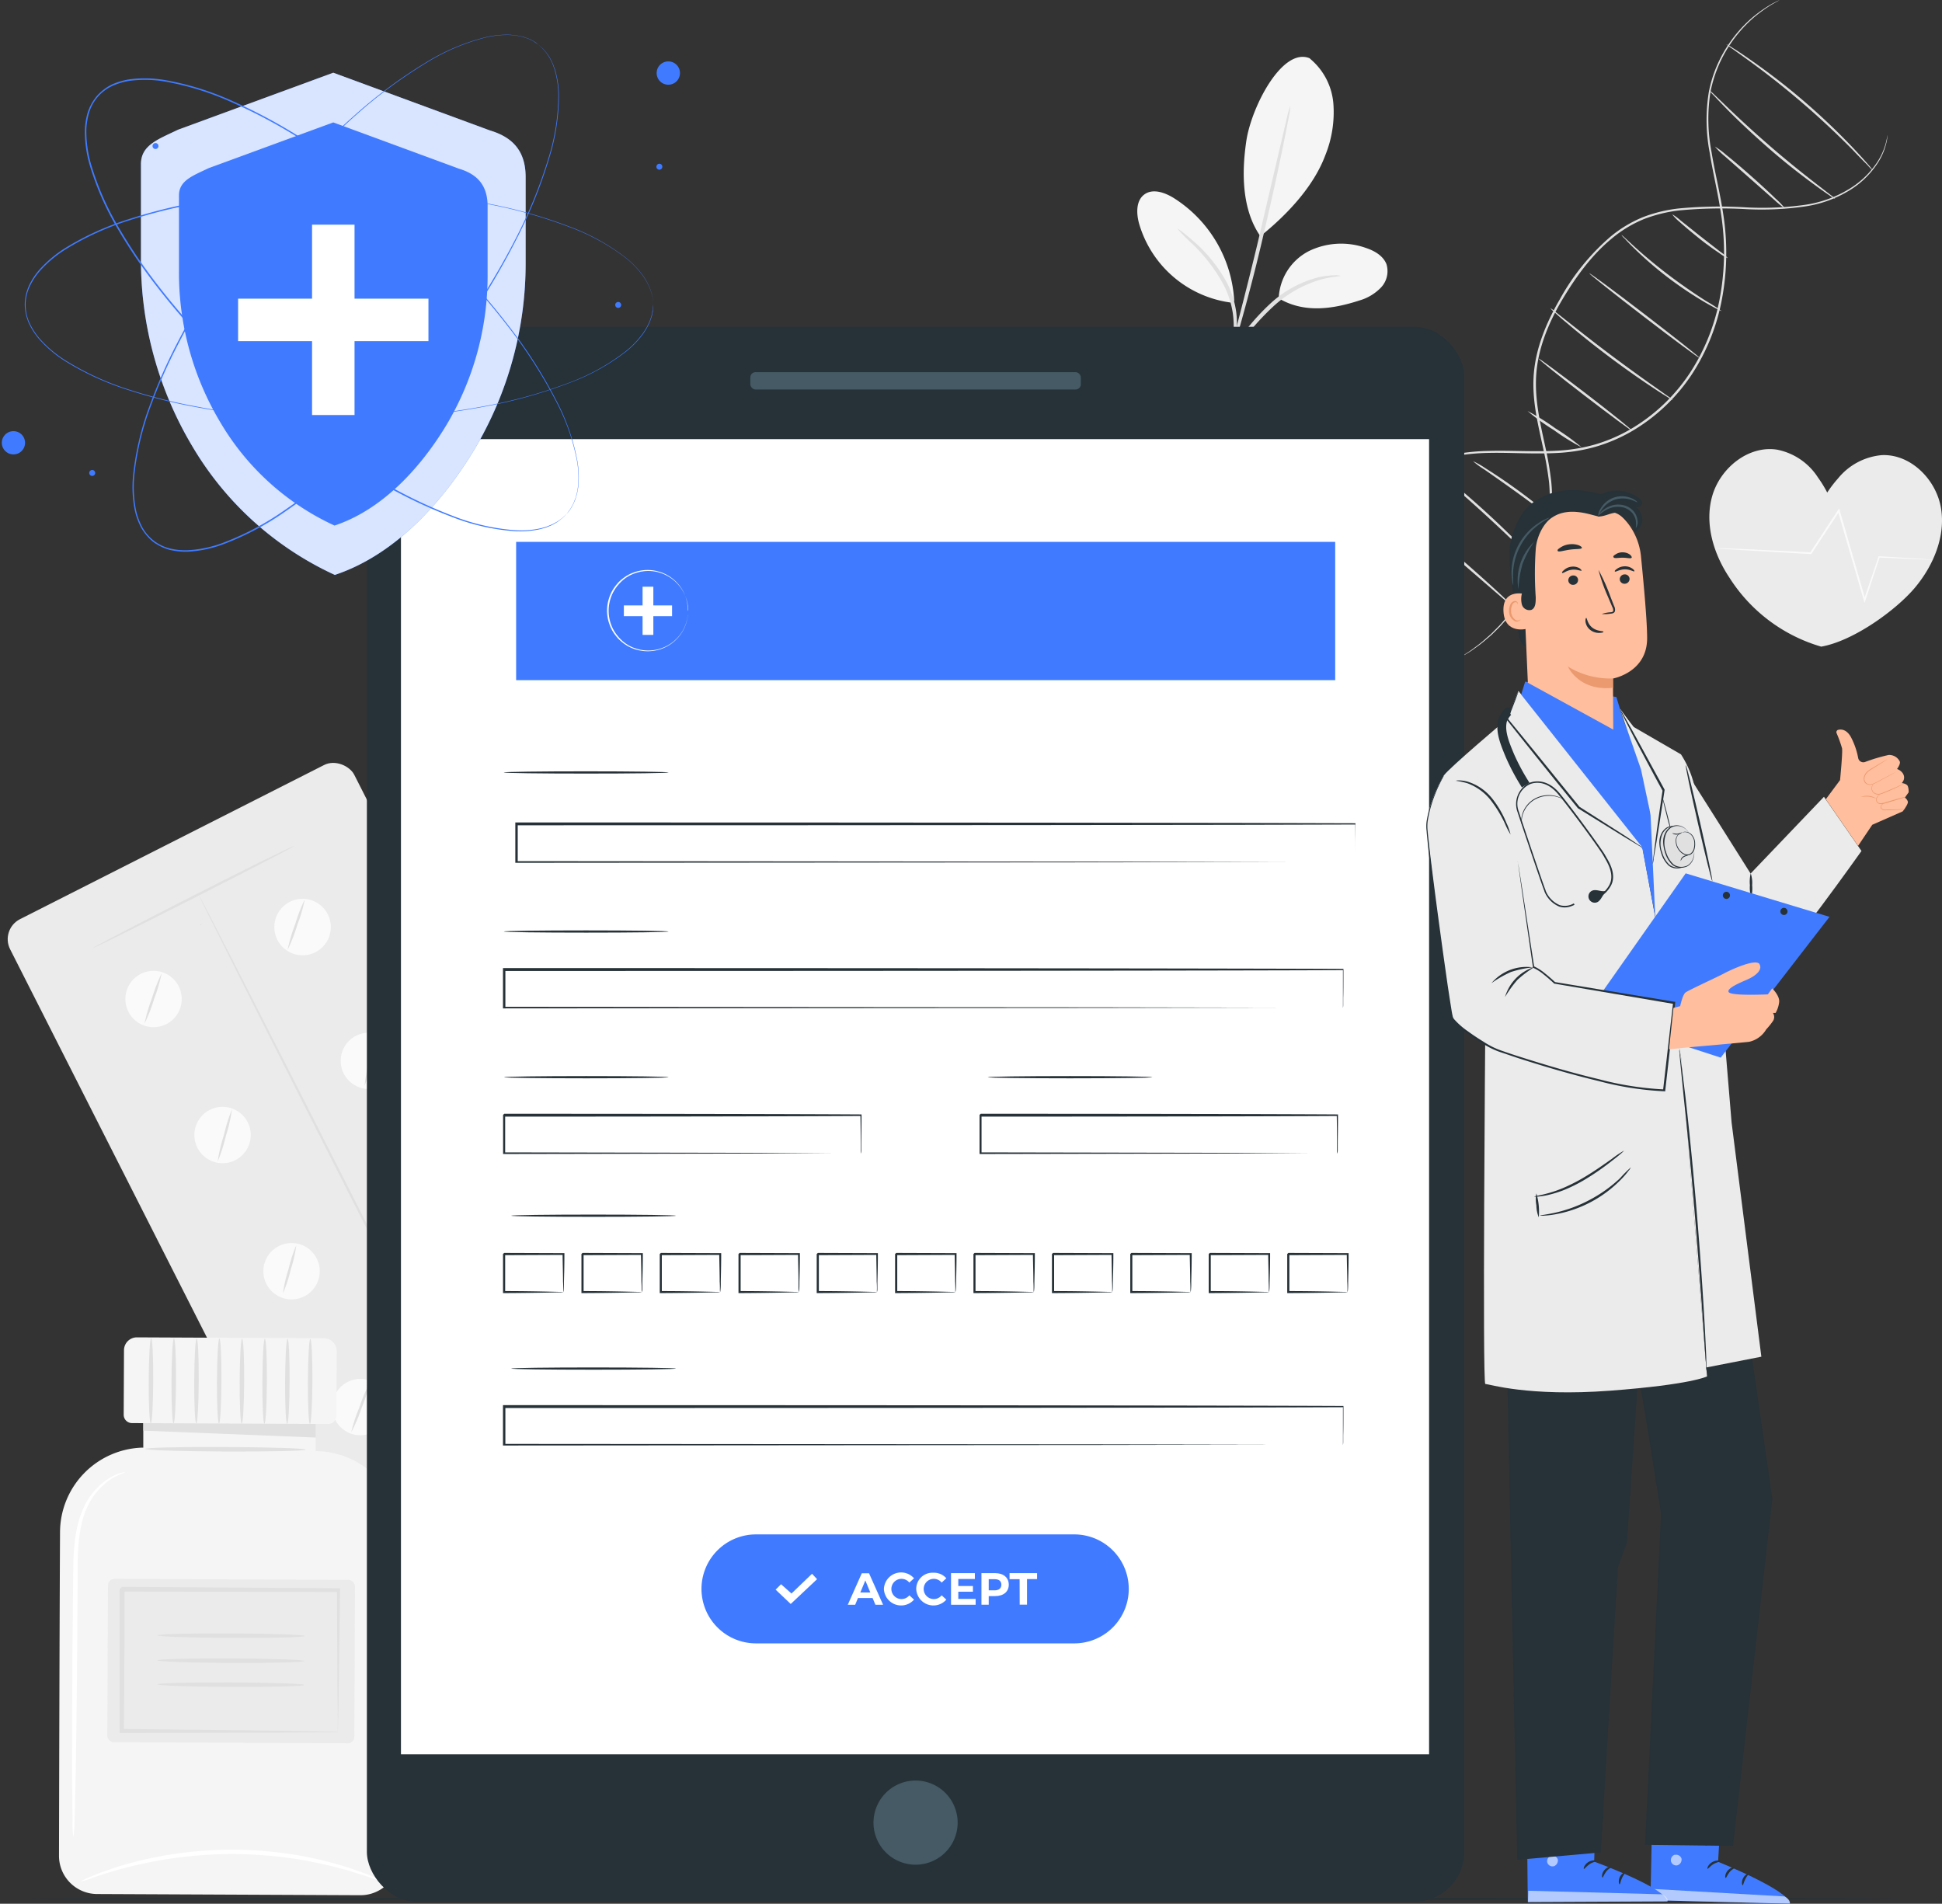 <svg xmlns="http://www.w3.org/2000/svg" width="451.368" height="442.46" viewBox="0 0 451.368 442.46">
  <rect x="0" y="0" width="451.368" height="442.46" fill="#333333" stroke="none"/>
  <g id="Insurance-pana" transform="translate(-22.958 -28.38)">
    <g id="freepik--background-complete--inject-59">
      <rect id="Rectangle_533" data-name="Rectangle 533" width="89.68" height="171.12" rx="5.21" transform="translate(22.958 244.365) rotate(-26.88)" fill="#ebebeb"/>
      <circle id="Ellipse_155" data-name="Ellipse 155" cx="6.55" cy="6.55" r="6.55" transform="matrix(0.83, -0.558, 0.558, 0.83, 49.557, 258.784)" fill="#fafafa"/>
      <circle id="Ellipse_156" data-name="Ellipse 156" cx="6.57" cy="6.57" r="6.57" transform="matrix(0.937, -0.349, 0.349, 0.937, 84.836, 239.981)" fill="#fafafa"/>
      <path id="Path_1267" data-name="Path 1267" d="M80.53,289.22a6.55,6.55,0,1,1-8.81-2.88,6.55,6.55,0,0,1,8.81,2.88Z" fill="#fafafa"/>
      <circle id="Ellipse_157" data-name="Ellipse 157" cx="6.55" cy="6.55" r="6.55" transform="translate(101.924 281.263) rotate(-88.06)" fill="#fafafa"/>
      <path id="Path_1268" data-name="Path 1268" d="M96.55,320.84A6.55,6.55,0,1,1,87.74,318,6.55,6.55,0,0,1,96.55,320.84Z" fill="#fafafa"/>
      <path id="Path_1269" data-name="Path 1269" d="M130.56,303.6a6.55,6.55,0,1,1-8.8-2.88,6.55,6.55,0,0,1,8.8,2.88Z" fill="#fafafa"/>
      <path id="Path_1270" data-name="Path 1270" d="M112.58,352.46a6.55,6.55,0,1,1-3.806-3.272A6.55,6.55,0,0,1,112.58,352.46Z" fill="#fafafa"/>
      <path id="Path_1271" data-name="Path 1271" d="M146.59,335.22a6.55,6.55,0,1,1-8.81-2.88,6.55,6.55,0,0,1,8.81,2.88Z" fill="#fafafa"/>
      <path id="Path_1272" data-name="Path 1272" d="M60.53,254.61a38,38,0,0,1-1.75,5.92,37.88,37.88,0,0,1-2.23,5.75,36.31,36.31,0,0,1,1.74-5.92,36.089,36.089,0,0,1,2.24-5.75Z" fill="#e0e0e0"/>
      <path id="Path_1273" data-name="Path 1273" d="M93.79,237.44a35.7,35.7,0,0,1-1.74,5.92,36.461,36.461,0,0,1-2.24,5.76,36.378,36.378,0,0,1,1.75-5.92,38.291,38.291,0,0,1,2.23-5.76Z" fill="#e0e0e0"/>
      <path id="Path_1274" data-name="Path 1274" d="M76.88,286.18a37.848,37.848,0,0,1-1.41,6.16,37.719,37.719,0,0,1-1.92,6A37.8,37.8,0,0,1,75,292.2a38.809,38.809,0,0,1,1.88-6.02Z" fill="#e0e0e0"/>
      <path id="Path_1275" data-name="Path 1275" d="M110.45,268.93a35.06,35.06,0,0,1-1.13,6,35.1,35.1,0,0,1-1.63,5.84,35.383,35.383,0,0,1,1.12-6,36.368,36.368,0,0,1,1.64-5.84Z" fill="#e0e0e0"/>
      <path id="Path_1276" data-name="Path 1276" d="M91.82,317.81a32.089,32.089,0,0,1-1.29,5.64,32.749,32.749,0,0,1-1.8,5.51,31.631,31.631,0,0,1,1.3-5.64A32.231,32.231,0,0,1,91.82,317.81Z" fill="#e0e0e0"/>
      <path id="Path_1277" data-name="Path 1277" d="M126.78,301a32.35,32.35,0,0,1-1.74,5.61,34.418,34.418,0,0,1-2.23,5.44,32.35,32.35,0,0,1,1.74-5.61,34.931,34.931,0,0,1,2.23-5.44Z" fill="#e0e0e0"/>
      <path id="Path_1278" data-name="Path 1278" d="M108.89,349.76A37.488,37.488,0,0,1,107,355.6a36.86,36.86,0,0,1-2.4,5.65,35.639,35.639,0,0,1,1.91-5.83A35.049,35.049,0,0,1,108.89,349.76Z" fill="#e0e0e0"/>
      <path id="Path_1279" data-name="Path 1279" d="M142.66,331.47a42,42,0,0,1-1.38,6.54,42.648,42.648,0,0,1-1.88,6.41,43.429,43.429,0,0,1,1.38-6.54A42.652,42.652,0,0,1,142.66,331.47Z" fill="#e0e0e0"/>
      <path id="Path_1280" data-name="Path 1280" d="M158.82,351.64c.06.13-10.34,5.53-23.23,12.06s-23.4,11.73-23.47,11.61,10.34-5.53,23.23-12.07S158.75,351.51,158.82,351.64Z" fill="#e0e0e0"/>
      <path id="Path_1281" data-name="Path 1281" d="M91.33,225c.06.13-10.34,5.53-23.23,12.07s-23.4,11.73-23.47,11.6S55,243.09,67.86,236.55,91.26,224.82,91.33,225Z" fill="#e0e0e0"/>
      <path id="Path_1282" data-name="Path 1282" d="M69.62,243.35a.42.42,0,0,1-.18,0h-.08l.46-.24h0a.251.251,0,0,1-.16.27c-.16.07-.26.05-.3,0h0l.46-.24h0a.25.25,0,0,1,0,.07A.39.39,0,0,1,69.62,243.35Z" fill="#e0e0e0"/>
      <path id="Path_1283" data-name="Path 1283" d="M133.84,364c-.13.07-14.73-28.49-32.61-63.76s-32.27-63.94-32.14-64S83.81,264.7,101.7,300,134,363.93,133.84,364Z" fill="#e0e0e0"/>
      <path id="Path_1284" data-name="Path 1284" d="M36.91,384.49c-.12,22.4-.2,58.57-.24,75.19a8.88,8.88,0,0,0,8.85,8.9l61.19.28a8.9,8.9,0,0,0,8.93-8.85l.34-74.53a19.75,19.75,0,0,0-19.65-19.83h0v-11l-40.07-.18v10.36h-.15a19.73,19.73,0,0,0-19.2,19.66Z" fill="#f5f5f5"/>
      <path id="Path_1285" data-name="Path 1285" d="M56.31,355.9l-.03,4.99,40.06,1.6.04-6.41Z" fill="#e0e0e0"/>
      <path id="Path_1286" data-name="Path 1286" d="M54.73,339.31H98.18a3,3,0,0,1,3,3v15a1.93,1.93,0,0,1-1.93,1.93H53.67a1.93,1.93,0,0,1-1.93-1.93v-15a3,3,0,0,1,3-3Z" transform="translate(1.59 -0.35) rotate(0.26)" fill="#f5f5f5"/>
      <path id="Path_1287" data-name="Path 1287" d="M58,359.19c-.29,0-.51-4.44-.48-9.9s.28-9.9.57-9.9.51,4.43.48,9.9S58.31,359.19,58,359.19Z" fill="#e0e0e0"/>
      <path id="Path_1288" data-name="Path 1288" d="M63.3,359.21c-.29,0-.51-4.43-.48-9.9s.28-9.9.57-9.9.51,4.44.48,9.91S63.59,359.21,63.3,359.21Z" fill="#e0e0e0"/>
      <path id="Path_1289" data-name="Path 1289" d="M68.58,359.24c-.29,0-.51-4.44-.48-9.9s.28-9.9.57-9.9.51,4.43.48,9.9S68.87,359.24,68.58,359.24Z" fill="#e0e0e0"/>
      <path id="Path_1290" data-name="Path 1290" d="M73.86,359.26c-.29,0-.51-4.43-.48-9.9s.28-9.9.57-9.9.51,4.44.48,9.9S74.15,359.26,73.86,359.26Z" fill="#e0e0e0"/>
      <path id="Path_1291" data-name="Path 1291" d="M79.14,359.29c-.29,0-.51-4.44-.48-9.91s.28-9.9.57-9.89.51,4.43.48,9.9S79.43,359.29,79.14,359.29Z" fill="#e0e0e0"/>
      <path id="Path_1292" data-name="Path 1292" d="M84.42,359.31c-.29,0-.51-4.44-.48-9.9s.28-9.9.57-9.9.51,4.43.48,9.9S84.71,359.31,84.42,359.31Z" fill="#e0e0e0"/>
      <path id="Path_1293" data-name="Path 1293" d="M89.7,359.33c-.29,0-.51-4.43-.48-9.9s.28-9.9.57-9.9.51,4.44.48,9.91S90,359.34,89.7,359.33Z" fill="#e0e0e0"/>
      <path id="Path_1294" data-name="Path 1294" d="M95,359.36c-.29,0-.51-4.44-.48-9.9s.28-9.9.57-9.9.51,4.43.48,9.9S95.27,359.36,95,359.36Z" fill="#e0e0e0"/>
      <rect id="Rectangle_534" data-name="Rectangle 534" width="57.41" height="37.97" rx="1.48" transform="translate(48.064 395.324) rotate(0.26)" fill="#ebebeb"/>
      <path id="Path_1295" data-name="Path 1295" d="M101.46,430.94a3.41,3.41,0,0,1,0-.63v-1.77c0-1.63,0-3.86-.07-6.66,0-5.8-.07-14-.11-23.9l.41.42-50.31-.12.52-.52h0v8.66c0,2.85,0,5.66-.05,8.42,0,5.51-.07,10.82-.1,15.87l-.48-.49,36.1.4,10.41.18,2.8.07,1,.06a4.853,4.853,0,0,1-.9.06h-2.7l-10.3.09-36.43.07h-.48V397.71h0c-.47.47.64-.64.53-.52l50.32.33H102V398c-.13,10-.25,18.3-.33,24.16,0,2.76-.1,5-.13,6.57a13.949,13.949,0,0,1-.06,1.69,2.42,2.42,0,0,1-.02.52Z" fill="#e0e0e0"/>
      <path id="Path_1296" data-name="Path 1296" d="M93.77,408.61c0,.3-7.66.5-17.1.45s-17.1-.31-17.1-.6,7.66-.49,17.11-.45S93.77,408.32,93.77,408.61Z" fill="#e0e0e0"/>
      <path id="Path_1297" data-name="Path 1297" d="M93.74,414.43c0,.29-7.65.49-17.1.45s-17.09-.32-17.09-.61,7.65-.49,17.1-.45S93.75,414.14,93.74,414.43Z" fill="#e0e0e0"/>
      <path id="Path_1298" data-name="Path 1298" d="M93.72,420c0,.29-7.66.49-17.1.45s-17.1-.31-17.1-.6,7.66-.49,17.1-.45S93.72,419.72,93.72,420Z" fill="#e0e0e0"/>
      <path id="Path_1299" data-name="Path 1299" d="M94,365.3c0,.29-8.35.48-18.66.44s-18.66-.32-18.66-.61,8.36-.49,18.67-.44S94,365,94,365.3Z" fill="#e0e0e0"/>
      <path id="Path_1300" data-name="Path 1300" d="M40,455.38a20.76,20.76,0,0,1-.18-3.53c0-2.45-.06-5.69-.1-9.62,0-8.12,0-19.34.09-31.73.06-6.19.12-12.08.17-17.47s.59-10.35,2.38-14.13a15.51,15.51,0,0,1,6.38-7.22,11.152,11.152,0,0,1,2.46-1,3.34,3.34,0,0,1,.92-.13A22.83,22.83,0,0,0,49,372a15.67,15.67,0,0,0-6,7.2c-1.59,3.66-2,8.5-2,13.8s-.06,11.28-.09,17.47c-.09,12.39-.24,23.61-.39,31.72-.1,3.93-.18,7.18-.24,9.62a23.359,23.359,0,0,1-.28,3.57Z" fill="#fff"/>
      <path id="Path_1301" data-name="Path 1301" d="M112.82,466a16.2,16.2,0,0,1-2.75-.87c-.86-.32-1.92-.7-3.18-1.07s-2.66-.88-4.26-1.27a97.993,97.993,0,0,0-11.29-2.42,106.763,106.763,0,0,0-14.09-1.1,104.4,104.4,0,0,0-14.1,1,98.656,98.656,0,0,0-11.32,2.31c-1.6.38-3,.86-4.27,1.23s-2.32.73-3.19,1.05a15.369,15.369,0,0,1-2.75.84,14.838,14.838,0,0,1,2.6-1.23c.85-.37,1.9-.8,3.15-1.21s2.65-1,4.26-1.4A87,87,0,0,1,63,459.33a98.115,98.115,0,0,1,14.24-1.07,97.315,97.315,0,0,1,14.24,1.19,88.819,88.819,0,0,1,11.35,2.66c1.6.44,3,1,4.24,1.43s2.3.87,3.14,1.25a14.68,14.68,0,0,1,2.61,1.21Z" fill="#fff"/>
      <path id="Path_1302" data-name="Path 1302" d="M474.08,146.41c-1.13-6.61-7.05-12.55-13.74-12.25a14.76,14.76,0,0,0-10.2,5.44,26.84,26.84,0,0,0-2.49,3.26,27.178,27.178,0,0,0-2.15-3.5,14.63,14.63,0,0,0-9.56-6.48c-6.63-1-13.13,4.27-15,10.72s.28,13.51,4,19.07a37.79,37.79,0,0,0,21.31,16c7.57-1.33,17.46-8.56,21.77-13.69S475.21,153,474.08,146.41Z" fill="#ebebeb"/>
      <path id="Path_1303" data-name="Path 1303" d="M472.22,158.46h-.87l-2.49-.09-9.15-.41.16-.11c-1,2.91-2.1,6.33-3.34,10.07l-.2.61-.18-.62c-1.38-4.75-2.92-10.07-4.55-15.67-.5-1.74-1-3.45-1.48-5.11l.39.05L444,157.07l-.06.09h-.11l-16.09-.93-4.56-.3-1.2-.09a3.369,3.369,0,0,1-.41-.05h1.62l4.56.18,16.1.77-.18.09,6.48-9.9.26-.4.13.45c.48,1.67,1,3.38,1.48,5.12,1.61,5.61,3.15,10.93,4.51,15.68h-.38l3.42-10v-.12h.12l9.14.55,2.48.18h.65a.86.86,0,0,1,.26.07Z" fill="#fafafa"/>
      <path id="Path_1304" data-name="Path 1304" d="M362.29,181.23a2.749,2.749,0,0,1,.39-.28l1.17-.77a18.188,18.188,0,0,0,1.86-1.3,29.434,29.434,0,0,0,2.42-1.93l1.38-1.22c.46-.45.94-.94,1.43-1.44a21.636,21.636,0,0,0,1.5-1.63c.49-.59,1.05-1.17,1.52-1.85a43,43,0,0,0,5.7-9.63A42.519,42.519,0,0,0,383,148.06a41.426,41.426,0,0,0,0-7.55,75.59,75.59,0,0,0-1.37-7.92c-1.14-5.36-2.65-11.1-2.19-17.19s2.88-12,6.1-17.53a52.649,52.649,0,0,1,11.71-14.46,28.941,28.941,0,0,1,7.62-4.58,33.381,33.381,0,0,1,8.27-2,100.3,100.3,0,0,1,15.7-.25A71.589,71.589,0,0,0,442.39,76a27.24,27.24,0,0,0,10.46-3.76A20.56,20.56,0,0,0,459,66.46a15.15,15.15,0,0,0,2.26-4.82c.31-1.18.37-1.83.41-1.82a10.547,10.547,0,0,1-.3,1.85,14.72,14.72,0,0,1-2.19,4.91,20.53,20.53,0,0,1-6.12,5.9,27.39,27.39,0,0,1-10.57,3.88,70.519,70.519,0,0,1-13.66.63,103.149,103.149,0,0,0-15.62.3,33.51,33.51,0,0,0-8.14,2,28.471,28.471,0,0,0-7.47,4.51c-4.62,3.79-8.35,8.86-11.58,14.31s-5.58,11.33-6,17.29,1,11.66,2.15,17.05a75.011,75.011,0,0,1,1.35,8,40.7,40.7,0,0,1,0,7.65A42.881,42.881,0,0,1,380,161.34a43.647,43.647,0,0,1-5.82,9.67,18.6,18.6,0,0,1-1.55,1.84c-.55.59-1,1.14-1.52,1.63l-1.46,1.43-1.41,1.21a28.584,28.584,0,0,1-2.46,1.9,17.1,17.1,0,0,1-1.9,1.26l-1.2.72a2.423,2.423,0,0,1-.39.23Z" fill="#e0e0e0"/>
      <path id="Path_1305" data-name="Path 1305" d="M335.11,154.18s.06-.16.2-.45.37-.75.64-1.3.71-1.23,1.18-2a24.4,24.4,0,0,1,1.84-2.63,36.739,36.739,0,0,1,6.14-6.29,37.16,37.16,0,0,1,10.06-5.83,38.62,38.62,0,0,1,6.54-1.83,49.172,49.172,0,0,1,7.33-.67c5.07-.15,10.49.27,16.15-.07a39.31,39.31,0,0,0,8.55-1.44,37.29,37.29,0,0,0,8.29-3.59,42,42,0,0,0,13.69-13,47.61,47.61,0,0,0,7-17.62,57.558,57.558,0,0,0,.48-17.71c-.71-5.63-2.08-10.88-2.87-15.9a40.371,40.371,0,0,1-.2-14.09A30.121,30.121,0,0,1,424.51,39a30.79,30.79,0,0,1,5.8-6.6,32.089,32.089,0,0,1,4.56-3.17l1.29-.65.45-.2-.42.25-1.26.7a33.45,33.45,0,0,0-4.48,3.24,31.078,31.078,0,0,0-5.68,6.6,30.25,30.25,0,0,0-4.27,10.66,40.361,40.361,0,0,0,.27,13.94c.8,5,2.19,10.23,2.93,15.91a58,58,0,0,1-.46,17.88,47.88,47.88,0,0,1-7.05,17.82,42.4,42.4,0,0,1-13.88,13.18,37.919,37.919,0,0,1-8.42,3.63,39.3,39.3,0,0,1-8.66,1.45c-5.72.33-11.13-.11-16.18,0a49.38,49.38,0,0,0-7.26.64,36.82,36.82,0,0,0-22.65,13.66c-.76.92-1.33,1.83-1.87,2.58a19.686,19.686,0,0,0-1.22,2c-.31.55-.52,1-.69,1.26S335.11,154.18,335.11,154.18Z" fill="#e0e0e0"/>
      <path id="Path_1306" data-name="Path 1306" d="M424.18,38.66a10.3,10.3,0,0,1,1.54.89c1,.6,2.34,1.51,4,2.67A154.7,154.7,0,0,1,453.89,63c1.39,1.49,2.5,2.71,3.24,3.58A10.5,10.5,0,0,1,458.24,68,11.589,11.589,0,0,1,457,66.74c-.87-.88-2-2-3.37-3.46-2.86-2.9-6.91-6.81-11.62-10.86s-9.17-7.48-12.47-9.87l-3.92-2.82a11.089,11.089,0,0,1-1.44-1.07Z" fill="#e0e0e0"/>
      <path id="Path_1307" data-name="Path 1307" d="M420.23,49.34a9.752,9.752,0,0,1,1.14,1l3,2.88c2.53,2.43,6.07,5.73,10.12,9.23s7.83,6.51,10.61,8.66l3.28,2.54a8.341,8.341,0,0,1,1.18,1,7.891,7.891,0,0,1-1.3-.8c-.82-.55-2-1.37-3.4-2.4-2.84-2.07-6.68-5-10.74-8.55s-7.57-6.87-10-9.37c-1.23-1.26-2.21-2.29-2.87-3a7,7,0,0,1-1.02-1.19Z" fill="#e0e0e0"/>
      <path id="Path_1308" data-name="Path 1308" d="M421.55,62.45a17.73,17.73,0,0,1,2.57,1.89c1.54,1.22,3.63,3,5.89,5s4.25,3.85,5.66,5.22a16.3,16.3,0,0,1,2.2,2.32,19.931,19.931,0,0,1-2.47-2l-5.76-5.08-5.77-5.08a18,18,0,0,1-2.32-2.27Z" fill="#e0e0e0"/>
      <path id="Path_1309" data-name="Path 1309" d="M411.62,78.19a11.309,11.309,0,0,1,1.95,1.43l4.55,3.63,4.6,3.58a10.509,10.509,0,0,1,1.85,1.57,10.13,10.13,0,0,1-2.08-1.25c-1.24-.83-2.92-2-4.71-3.45s-3.37-2.76-4.47-3.77A9.551,9.551,0,0,1,411.62,78.19Z" fill="#e0e0e0"/>
      <path id="Path_1310" data-name="Path 1310" d="M399.83,83c.06-.06,1.24,1.09,3.2,2.87S407.75,90,411,92.45s6.27,4.48,8.51,5.9a42.515,42.515,0,0,1,3.61,2.32,5.28,5.28,0,0,1-1.06-.47c-.66-.33-1.61-.85-2.76-1.51a87.741,87.741,0,0,1-8.64-5.79,84.536,84.536,0,0,1-7.87-6.79c-.95-.93-1.7-1.71-2.19-2.26A4.141,4.141,0,0,1,399.83,83Z" fill="#e0e0e0"/>
      <path id="Path_1311" data-name="Path 1311" d="M392.35,91.91c.09-.13,5.92,4.18,13,9.62s12.76,9.94,12.66,10.06-5.91-4.18-13-9.62S392.26,92,392.35,91.91Z" fill="#e0e0e0"/>
      <path id="Path_1312" data-name="Path 1312" d="M383.3,100a6.411,6.411,0,0,1,1.13.82l3,2.37c2.52,2,6,4.76,9.94,7.71s7.54,5.53,10.17,7.38l3.12,2.21a6.611,6.611,0,0,1,1.1.86,7,7,0,0,1-1.22-.68c-.78-.47-1.88-1.17-3.22-2.06-2.69-1.77-6.36-4.31-10.29-7.26s-7.4-5.76-9.85-7.85c-1.23-1-2.21-1.9-2.88-2.51a6.48,6.48,0,0,1-1-.99Z" fill="#e0e0e0"/>
      <path id="Path_1313" data-name="Path 1313" d="M380.56,111.72c.09-.13,5,3.53,11.05,8.16s10.8,8.49,10.7,8.61-5-3.53-11.05-8.16S380.46,111.84,380.56,111.72Z" fill="#e0e0e0"/>
      <path id="Path_1314" data-name="Path 1314" d="M378,123.91a51.752,51.752,0,0,1,6.43,4,52.068,52.068,0,0,1,6.13,4.43,50,50,0,0,1-6.44-4,49.16,49.16,0,0,1-6.12-4.43Z" fill="#e0e0e0"/>
      <path id="Path_1315" data-name="Path 1315" d="M365.33,135.57a19.059,19.059,0,0,1,2.89,1.64c1.74,1.09,4.11,2.65,6.65,4.47s4.79,3.57,6.37,4.86a17.148,17.148,0,0,1,2.48,2.22,21.722,21.722,0,0,1-2.72-1.9c-1.65-1.22-3.92-2.9-6.46-4.72s-4.85-3.43-6.53-4.6A19.911,19.911,0,0,1,365.33,135.57Z" fill="#e0e0e0"/>
      <path id="Path_1316" data-name="Path 1316" d="M354.31,135.78a6.16,6.16,0,0,1,1.16.79c.73.54,1.76,1.35,3,2.36,2.52,2,5.94,4.9,9.59,8.22s6.83,6.46,9.08,8.78c1.13,1.16,2,2.12,2.63,2.79a6.892,6.892,0,0,1,.89,1.08,6.581,6.581,0,0,1-1.05-.93l-2.75-2.65c-2.32-2.25-5.54-5.33-9.18-8.65s-7-6.24-9.46-8.34l-2.9-2.49a6.849,6.849,0,0,1-1.01-.96Z" fill="#e0e0e0"/>
      <path id="Path_1317" data-name="Path 1317" d="M345.06,144a8.329,8.329,0,0,1,1.26.88c.78.6,1.9,1.47,3.27,2.57,2.75,2.2,6.5,5.29,10.57,8.79s7.7,6.73,10.29,9.11c1.3,1.19,2.33,2.17,3,2.85a7.611,7.611,0,0,1,1.06,1.11,8.923,8.923,0,0,1-1.21-.95l-3.15-2.71c-2.74-2.37-6.38-5.51-10.39-9l-10.46-8.9L346.18,145A8.162,8.162,0,0,1,345.06,144Z" fill="#e0e0e0"/>
      <path id="Path_1318" data-name="Path 1318" d="M327.41,42a15.14,15.14,0,0,1,5.46,10.51A26.69,26.69,0,0,1,331,64.44c-2.74,7.37-9,13.94-15.1,18.84-5-7.15-4-17.24-3.24-22.32,1.27-8,8.45-21.79,14.78-19" fill="#f5f5f5"/>
      <path id="Path_1319" data-name="Path 1319" d="M320.17,97.64a12.91,12.91,0,0,1,7-10.9A17.13,17.13,0,0,1,340.41,86c2,.66,4,1.8,4.79,3.76a5.54,5.54,0,0,1-1.27,5.45,11.25,11.25,0,0,1-5,3c-6.39,2.09-13,2.94-18.75-.49" fill="#f5f5f5"/>
      <path id="Path_1320" data-name="Path 1320" d="M308.25,113.29a25.439,25.439,0,0,1,2.1-4.76,24.23,24.23,0,0,1,3.21-4.68,53.154,53.154,0,0,1,4.75-5,25.86,25.86,0,0,1,11-6,19.221,19.221,0,0,1,3.8-.49,4.05,4.05,0,0,1,1.4.12c0,.16-2,.11-5,1a27.8,27.8,0,0,0-10.58,6.1,61.321,61.321,0,0,0-4.73,4.92,27.072,27.072,0,0,0-3.28,4.46,38.476,38.476,0,0,1-2.67,4.33Z" fill="#e0e0e0"/>
      <path id="Path_1321" data-name="Path 1321" d="M322.87,53a15.079,15.079,0,0,1-.38,2.6c-.3,1.67-.77,4.07-1.37,7-1.21,5.92-3,14.08-5.12,23s-4.36,17-6.06,22.83c-.85,2.9-1.57,5.24-2.1,6.84a14.092,14.092,0,0,1-.9,2.47,14.931,14.931,0,0,1,.57-2.56c.47-1.79,1.09-4.12,1.83-6.92,1.55-5.84,3.64-13.91,5.8-22.87l5.37-23c.67-2.82,1.22-5.16,1.64-7a15.47,15.47,0,0,1,.72-2.39Z" fill="#e0e0e0"/>
      <path id="Path_1322" data-name="Path 1322" d="M309.81,98.15A30.21,30.21,0,0,0,295.76,74.4c-2.07-1.28-4.85-2.27-6.82-.83s-1.88,4.4-1.24,6.75a25.77,25.77,0,0,0,21.89,18.45" fill="#f5f5f5"/>
      <path id="Path_1323" data-name="Path 1323" d="M296.57,81.49a8.721,8.721,0,0,1,1.15.76c.7.53,1.7,1.36,2.89,2.41a34.28,34.28,0,0,1,7.69,9.76,21.36,21.36,0,0,1,2,6.6,20.742,20.742,0,0,1-.1,5.63,20.3,20.3,0,0,1-.92,3.67,4.6,4.6,0,0,1-.54,1.27c-.17,0,.48-1.91.84-5a22.31,22.31,0,0,0-.09-5.44,21.72,21.72,0,0,0-2-6.32,38.57,38.57,0,0,0-7.33-9.7,43.075,43.075,0,0,1-3.59-3.64Z" fill="#e0e0e0"/>
    </g>
    <g id="freepik--Device--inject-59">
      <rect id="Rectangle_535" data-name="Rectangle 535" width="255.05" height="366.02" rx="11.55" transform="translate(108.23 104.33)" fill="#263238"/>
      <rect id="Rectangle_536" data-name="Rectangle 536" width="238.96" height="305.67" transform="translate(116.15 130.44)" fill="#fff"/>
      <path id="Path_1324" data-name="Path 1324" d="M245.54,452a9.78,9.78,0,1,1-2.861-6.922A9.79,9.79,0,0,1,245.54,452Z" fill="#455a64"/>
      <rect id="Rectangle_537" data-name="Rectangle 537" width="76.82" height="4.04" rx="1.22" transform="translate(197.35 114.87)" fill="#455a64"/>
      <rect id="Rectangle_538" data-name="Rectangle 538" width="190.37" height="32.14" transform="translate(142.92 154.32)" fill="#407bff"/>
      <path id="Path_1334" data-name="Path 1334" d="M338,228.79v-2.17c0-1.46,0-3.67-.05-6.69l.08.08c-23.67.11-102.09.18-195,.18h0l.26-.26v8.86l-.26-.26,138.15.11,41.61.08h.09l-41.55.08-138.34.11h-.26v-9.38H143c92.93,0,171.35.08,195,.19h0v9.07Z" fill="#263238"/>
      <path id="Path_1335" data-name="Path 1335" d="M178.35,207.91c0,.15-8.57.26-19.14.26s-19.14-.11-19.14-.26,8.57-.26,19.14-.26S178.35,207.77,178.35,207.91Z" fill="#263238"/>
      <path id="Path_1336" data-name="Path 1336" d="M335.09,364.23v-8.86l.07.07c-23.67.11-102.08.19-195,.19h0l.26-.26v8.86l-.26-.26,138.14.1,41.62.08h.09l-41.55.08-138.34.11h-.26v-9.38h.27c92.93,0,171.34.08,195,.19h.08v.07c0,3,0,5.25-.05,6.73v1.61A3.285,3.285,0,0,1,335.09,364.23Z" fill="#263238"/>
      <path id="Path_1337" data-name="Path 1337" d="M180.07,346.46c0,.15-8.57.26-19.14.26s-19.14-.11-19.14-.26,8.57-.26,19.14-.26S180.07,346.32,180.07,346.46Z" fill="#263238"/>
      <path id="Path_1338" data-name="Path 1338" d="M335.09,262.64v-8.85l.07.07c-23.67.11-102.08.19-195,.19h0l.26-.26v8.85l-.26-.26,138.14.11,41.62.08h.09l-41.55.08-138.34.1h-.26v-9.37h.27c92.93,0,171.34.08,195,.19h.08v.07c0,3,0,5.25-.05,6.72v1.62A3.123,3.123,0,0,1,335.09,262.64Z" fill="#263238"/>
      <path id="Path_1339" data-name="Path 1339" d="M178.35,244.88c0,.15-8.57.26-19.14.26s-19.14-.11-19.14-.26,8.57-.26,19.14-.26S178.35,244.74,178.35,244.88Z" fill="#263238"/>
      <path id="Path_1340" data-name="Path 1340" d="M223,296.5v-2.3c0-1.51,0-3.71-.06-6.56l.11.11c-14.41.09-46.15.15-82.94.15h0c.12-.11-.26.26.26-.26h0v8.83l-.26-.26,58.86.11,17.61.08h.13l-17.56.08-59,.11h-.26V287.5h0l.26-.26h0c36.79,0,68.53.06,82.94.15h.11v.11c0,2.88-.05,5.1-.07,6.62v1.69A1.849,1.849,0,0,1,223,296.5Z" fill="#263238"/>
      <path id="Path_1341" data-name="Path 1341" d="M178.35,278.74c0,.14-8.57.26-19.14.26s-19.14-.12-19.14-.26,8.57-.26,19.14-.26S178.35,278.59,178.35,278.74Z" fill="#263238"/>
      <path id="Path_1342" data-name="Path 1342" d="M153.87,328.69a4.621,4.621,0,0,1,0-.66c0-.48,0-1.08-.05-1.8,0-1.61-.07-3.78-.11-6.39l.2.2-13.8.06c-.06,0,.49-.5.26-.26h0v8.84l-.24-.24c4,0,7.42.07,9.87.12l2.87.07a9.674,9.674,0,0,1,1.06.05,5.391,5.391,0,0,1-1,.06l-2.82.06c-2.43.05-5.91.1-10,.12h-.24v-9.08h0l.26-.26,13.8.05h.21v.21c0,2.75-.07,5-.11,6.52,0,.7,0,1.28-.05,1.75a2.23,2.23,0,0,1-.11.58Z" fill="#263238"/>
      <path id="Path_1343" data-name="Path 1343" d="M172.1,328.69a4.619,4.619,0,0,1,0-.66q0-.72-.06-1.8c0-1.61-.06-3.78-.11-6.39l.21.2-13.8.06c-.06,0,.49-.5.26-.26h0v8.84l-.24-.24c4,0,7.42.07,9.86.12l2.87.07a9.765,9.765,0,0,1,1.07.05,5.529,5.529,0,0,1-1,.06l-2.82.06c-2.43.05-5.91.1-10,.12h-.24v-9.08h0c-.24.23.31-.32.26-.26l13.8.05h.21v.21c0,2.75-.07,5-.11,6.52v1.75a2.229,2.229,0,0,1-.16.58Z" fill="#263238"/>
      <path id="Path_1344" data-name="Path 1344" d="M190.33,328.69a3.71,3.71,0,0,1-.05-.66c0-.48,0-1.08-.05-1.8,0-1.61-.06-3.78-.11-6.39l.21.2-13.81.06.26-.26h0v8.84l-.24-.24c4,0,7.43.07,9.87.12l2.87.07a10.007,10.007,0,0,1,1.07.05,5.6,5.6,0,0,1-1,.06l-2.81.06c-2.43.05-5.92.1-10,.12h-.24v-9.08h0l.26-.26,13.81.05h.21v.21c0,2.75-.07,5-.1,6.52a14.934,14.934,0,0,1-.06,1.75,2.771,2.771,0,0,1-.09.58Z" fill="#263238"/>
      <path id="Path_1345" data-name="Path 1345" d="M208.55,328.69v-2.46c0-1.61-.07-3.78-.11-6.39l.2.2-13.8.06c-.06,0,.49-.5.26-.26h0v8.84l-.24-.24c4,0,7.42.07,9.87.12l2.87.07a9.458,9.458,0,0,1,1.06.05,5.391,5.391,0,0,1-1,.06l-2.82.06c-2.42.05-5.91.1-10,.12h-.24v-9.08h0l.26-.26,13.8.05h.21v.21c0,2.75-.07,5-.11,6.52,0,.7,0,1.28-.05,1.75a2.229,2.229,0,0,1-.16.58Z" fill="#263238"/>
      <path id="Path_1346" data-name="Path 1346" d="M226.78,328.69a4.619,4.619,0,0,1,0-.66c0-.48,0-1.08-.06-1.8,0-1.61-.06-3.78-.1-6.39l.2.2-13.8.06c-.06,0,.49-.5.26-.26h0v8.84l-.24-.24c4,0,7.42.07,9.86.12l2.87.07a9.765,9.765,0,0,1,1.07.05,5.53,5.53,0,0,1-1,.06l-2.82.06c-2.43.05-5.91.1-10,.12h-.24v-9.08h0l.26-.26,13.8.05H227v.21c0,2.75-.07,5-.11,6.52v1.75a2.23,2.23,0,0,1-.11.58Z" fill="#263238"/>
      <path id="Path_1347" data-name="Path 1347" d="M245,328.69a3.709,3.709,0,0,1,0-.66c0-.48,0-1.08-.05-1.8,0-1.61-.06-3.78-.11-6.39l.21.2-13.81.06.26-.26h0v8.84l-.24-.24c4,0,7.43.07,9.87.12l2.87.07a9.765,9.765,0,0,1,1.07.05,5.6,5.6,0,0,1-1,.06l-2.81.06c-2.43.05-5.92.1-10,.12H231v-9.08h0l.26-.26,13.81.05h.21v.21c0,2.75-.07,5-.1,6.52a14.934,14.934,0,0,1-.06,1.75,2.772,2.772,0,0,1-.12.58Z" fill="#263238"/>
      <path id="Path_1348" data-name="Path 1348" d="M263.24,328.69a3.712,3.712,0,0,1-.05-.66c0-.48,0-1.08-.05-1.8,0-1.61-.07-3.78-.11-6.39l.21.2-13.81.06c-.06,0,.49-.5.26-.26h0v8.84l-.24-.24c4,0,7.42.07,9.87.12l2.87.07a10.007,10.007,0,0,1,1.07.05,5.737,5.737,0,0,1-1,.06l-2.81.06c-2.43.05-5.92.1-10,.12h-.24v-9.08h0l.26-.26,13.81.05h.2v.21c0,2.75-.07,5-.11,6.52,0,.7,0,1.28-.05,1.75A2.77,2.77,0,0,1,263.24,328.69Z" fill="#263238"/>
      <path id="Path_1349" data-name="Path 1349" d="M281.46,328.69a4.621,4.621,0,0,1,0-.66c0-.48,0-1.08-.05-1.8,0-1.61-.07-3.78-.11-6.39l.2.2-13.8.06c-.06,0,.49-.5.26-.26h0v8.84l-.24-.24c4,0,7.42.07,9.87.12l2.87.07a9.681,9.681,0,0,1,1.06.05,5.529,5.529,0,0,1-1,.06l-2.82.06c-2.43.05-5.91.1-10,.12h-.24v-9.08h0c-.24.23.31-.32.26-.26l13.8.05h.21v.21c0,2.75-.07,5-.11,6.52,0,.7,0,1.28-.05,1.75a2.231,2.231,0,0,1-.11.58Z" fill="#263238"/>
      <path id="Path_1350" data-name="Path 1350" d="M299.69,328.69a5.464,5.464,0,0,1-.05-.66c0-.48,0-1.08-.05-1.8,0-1.61-.06-3.78-.11-6.39l.21.2-13.8.06c-.06,0,.49-.5.25-.26h0v8.84l-.24-.24c4,0,7.43.07,9.87.12l2.87.07a9.765,9.765,0,0,1,1.07.05,5.53,5.53,0,0,1-1,.06l-2.82.06c-2.43.05-5.92.1-10,.12h-.23v-9.08h0c-.23.23.32-.32.27-.26l13.8.05h.21v.21c0,2.75-.08,5-.11,6.52a14.934,14.934,0,0,1-.06,1.75,2.768,2.768,0,0,1-.08.58Z" fill="#263238"/>
      <path id="Path_1351" data-name="Path 1351" d="M317.92,328.69a3.712,3.712,0,0,1-.05-.66c0-.48,0-1.08-.05-1.8,0-1.61-.06-3.78-.11-6.39l.21.2-13.81.06c-.06,0,.49-.5.26-.26h0v8.84l-.24-.24c4,0,7.42.07,9.87.12l2.87.07a10.006,10.006,0,0,1,1.07.05,5.6,5.6,0,0,1-1,.06l-2.81.06c-2.43.05-5.92.1-10,.12h-.24v-9.08h0l.26-.26,13.81.05h.2v.21c0,2.75-.07,5-.11,6.52,0,.7,0,1.28-.05,1.75a2.772,2.772,0,0,1-.08.58Z" fill="#263238"/>
      <path id="Path_1352" data-name="Path 1352" d="M336.14,328.69a4.616,4.616,0,0,1,0-.66c0-.48,0-1.08-.05-1.8,0-1.61-.07-3.78-.11-6.39l.2.2-13.8.06c-.06,0,.49-.5.26-.26h0v8.84l-.24-.24c4,0,7.42.07,9.87.12l2.87.07a9.682,9.682,0,0,1,1.06.05,5.391,5.391,0,0,1-1,.06l-2.82.06c-2.43.05-5.91.1-10,.12h-.24v-9.08h0l.26-.26,13.8.05h.21v.21c0,2.75-.07,5-.11,6.52,0,.7,0,1.28-.05,1.75a2.232,2.232,0,0,1-.11.58Z" fill="#263238"/>
      <path id="Path_1353" data-name="Path 1353" d="M180.07,310.93c0,.15-8.57.26-19.14.26s-19.14-.11-19.14-.26,8.57-.26,19.14-.26S180.07,310.79,180.07,310.93Z" fill="#263238"/>
      <path id="Path_1354" data-name="Path 1354" d="M333.71,296.5v-2.3c0-1.51,0-3.71-.06-6.56l.11.11c-14.41.09-46.14.15-82.93.15h0l.26-.26h0v8.83l-.26-.26,58.86.11,17.61.08h.13l-17.55.08-59,.11h-.25V287.5h0l.27-.26h0c36.79,0,68.52.06,82.93.15h.11v.11c0,2.88-.05,5.1-.06,6.62v1.69A1.49,1.49,0,0,1,333.71,296.5Z" fill="#263238"/>
      <path id="Path_1355" data-name="Path 1355" d="M290.78,278.74c0,.14-8.57.26-19.14.26s-19.14-.12-19.14-.26,8.57-.26,19.14-.26S290.78,278.59,290.78,278.74Z" fill="#263238"/>
      <path id="Path_1356" data-name="Path 1356" d="M272.65,410.33h-74A12.67,12.67,0,0,1,186,397.66h0A12.67,12.67,0,0,1,198.64,385h74a12.67,12.67,0,0,1,12.67,12.67h0A12.67,12.67,0,0,1,272.65,410.33Z" fill="#407bff"/>
      <rect id="Rectangle_539" data-name="Rectangle 539" width="2.5" height="11.2" transform="translate(172.31 164.74)" fill="#fff"/>
      <rect id="Rectangle_540" data-name="Rectangle 540" width="2.5" height="11.2" transform="translate(167.96 171.59) rotate(-90)" fill="#fff"/>
      <path id="Path_1357" data-name="Path 1357" d="M182.87,170.37v-.92a3.1,3.1,0,0,0-.06-.39,5.778,5.778,0,0,0-.19-1,9.37,9.37,0,0,0-7.3-6.83,9.51,9.51,0,0,0-6.07.94,9.059,9.059,0,0,0-1.13.73,9.878,9.878,0,0,0-1,.89,11.67,11.67,0,0,0-.91,1.07,9.08,9.08,0,0,0-1.32,2.55,9.27,9.27,0,0,0,0,5.83,8.82,8.82,0,0,0,1.32,2.55,10.467,10.467,0,0,0,.91,1.07,8.831,8.831,0,0,0,1,.89,9.061,9.061,0,0,0,1.13.73,8.081,8.081,0,0,0,1.21.53,9.26,9.26,0,0,0,11.12-3.94,9.12,9.12,0,0,0,1-2.47,6,6,0,0,0,.19-1,3.1,3.1,0,0,0,.06-.39v0a1.184,1.184,0,0,1-.05.4,7.279,7.279,0,0,1-.18,1,9,9,0,0,1-1,2.51,9.36,9.36,0,0,1-6.32,4.45,9.56,9.56,0,0,1-5-.39,12.089,12.089,0,0,1-1.23-.54,11.945,11.945,0,0,1-1.16-.74,13.186,13.186,0,0,1-1.07-.91,10.611,10.611,0,0,1-.92-1.09,8.81,8.81,0,0,1-1.35-2.6,9.31,9.31,0,0,1,0-6,8.809,8.809,0,0,1,1.35-2.6,10.812,10.812,0,0,1,.92-1.09,10.109,10.109,0,0,1,1.07-.91,8.831,8.831,0,0,1,2.39-1.28,9.382,9.382,0,0,1,11.28,4.06,9,9,0,0,1,1,2.51,7.279,7.279,0,0,1,.18,1,1,1,0,0,0,.05.39v.78Z" fill="#fff"/>
      <path id="Path_1358" data-name="Path 1358" d="M225.77,399.79h-3.4l-.65,1.57H220l3.26-7.33h1.68l3.27,7.33h-1.78Zm-.53-1.29-1.16-2.8-1.16,2.8Z" fill="#fff"/>
      <path id="Path_1359" data-name="Path 1359" d="M228.4,397.69a4,4,0,0,1,7-2.49l-1.09,1a2.35,2.35,0,1,0,0,2.96l1.09,1a4,4,0,0,1-7-2.49Z" fill="#fff"/>
      <path id="Path_1360" data-name="Path 1360" d="M235.91,397.69a3.77,3.77,0,0,1,4-3.78,3.82,3.82,0,0,1,3,1.29l-1.09,1a2.35,2.35,0,1,0,0,2.96l1.09,1a4,4,0,0,1-7-2.49Z" fill="#fff"/>
      <path id="Path_1361" data-name="Path 1361" d="M249.72,400v1.36H244V394h5.54v1.36h-3.85V397h3.4v1.32h-3.4V400Z" fill="#fff"/>
      <path id="Path_1362" data-name="Path 1362" d="M257.42,396.69c0,1.63-1.22,2.65-3.18,2.65h-1.48v2h-1.69V394h3.17C256.2,394,257.42,395.05,257.42,396.69Zm-1.72,0c0-.81-.52-1.28-1.56-1.28h-1.38V398h1.38c1.04,0,1.56-.51,1.56-1.31Z" fill="#fff"/>
      <path id="Path_1363" data-name="Path 1363" d="M259.94,395.41H257.6V394H264v1.38h-2.34v5.95h-1.7Z" fill="#fff"/>
      <path id="Path_1364" data-name="Path 1364" d="M203.23,397.84l1.26-1.26,2.43,2.16,4.77-4.59,1.17,1.26-6.12,5.76Z" fill="#fff"/>
    </g>
    <g id="freepik--Floor--inject-59">
      <path id="Path_1365" data-name="Path 1365" d="M465.31,469.71c0,.14-97.75.26-218.3.26s-218.32-.12-218.32-.26,97.73-.26,218.32-.26S465.31,469.56,465.31,469.71Z" fill="#263238"/>
    </g>
    <g id="freepik--Character--inject-59">
      <path id="Path_1366" data-name="Path 1366" d="M423.28,444.41l-1,16.68s16.61,6.65,16.72,9.75L406.56,470l.54-26Z" fill="#407bff"/>
      <g id="Group_3373" data-name="Group 3373" opacity="0.6">
        <path id="Path_1367" data-name="Path 1367" d="M412.27,459.43a1.33,1.33,0,0,0-.95,1.49,1.27,1.27,0,0,0,1.46,1,1.39,1.39,0,0,0,1-1.58,1.32,1.32,0,0,0-1.63-.83" fill="#fff"/>
      </g>
      <g id="Group_3374" data-name="Group 3374" opacity="0.6">
        <path id="Path_1368" data-name="Path 1368" d="M406.56,470l.16-2.62,31,1.77s1.43.67,1.24,1.68Z" fill="#fff"/>
      </g>
      <path id="Path_1369" data-name="Path 1369" d="M422.79,460.94c0,.16-.8.21-1.6.7s-1.22,1.14-1.36,1.08.11-1,1.08-1.55S422.83,460.8,422.79,460.94Z" fill="#263238"/>
      <path id="Path_1370" data-name="Path 1370" d="M426.15,462.43c0,.16-.66.41-1.21,1.07s-.73,1.36-.89,1.35-.23-.91.47-1.72S426.15,462.28,426.15,462.43Z" fill="#263238"/>
      <path id="Path_1371" data-name="Path 1371" d="M428,466.55c-.15,0-.35-.76.08-1.62s1.18-1.18,1.24-1.05-.4.59-.74,1.29S428.14,466.54,428,466.55Z" fill="#263238"/>
      <path id="Path_1372" data-name="Path 1372" d="M422.6,457.11c-.07.15-.79-.09-1.69-.05s-1.6.3-1.68.16.61-.68,1.67-.71S422.68,457,422.6,457.11Z" fill="#263238"/>
      <g id="Group_3375" data-name="Group 3375" opacity="0.3">
        <path id="Path_1373" data-name="Path 1373" d="M423.08,447.71l-.18,2.98-15.93-.55.06-3.44Z"/>
      </g>
      <path id="Path_1374" data-name="Path 1374" d="M422.74,453.74a2.94,2.94,0,0,1-1.62-.05,6.739,6.739,0,0,1-1.68-.56,6.524,6.524,0,0,1-.92-.52,1.83,1.83,0,0,1-.48-.39.7.7,0,0,1-.06-.85.9.9,0,0,1,.71-.34,2,2,0,0,1,.6.1,5.609,5.609,0,0,1,1,.37,5.891,5.891,0,0,1,1.48,1c.73.72,1,1.31.92,1.34s-.43-.45-1.18-1a6.142,6.142,0,0,0-1.43-.86,5.847,5.847,0,0,0-.92-.31c-.34-.1-.63-.11-.73,0s0,.08,0,.19a2,2,0,0,0,.36.28,7.66,7.66,0,0,0,.84.52,9.376,9.376,0,0,0,1.56.64A12,12,0,0,1,422.74,453.74Z" fill="#263238"/>
      <path id="Path_1375" data-name="Path 1375" d="M422.53,454a2.75,2.75,0,0,1-.39-1.58,5.41,5.41,0,0,1,.27-1.77,5,5,0,0,1,.44-1,1.32,1.32,0,0,1,1.06-.79.73.73,0,0,1,.66.47,2.109,2.109,0,0,1,.15.6,3.6,3.6,0,0,1,0,1.09,3.75,3.75,0,0,1-.74,1.66c-.65.82-1.32,1-1.33.94a6.4,6.4,0,0,0,1-1.17,3.75,3.75,0,0,0,.56-1.51,3.3,3.3,0,0,0,0-.94c0-.34-.16-.62-.29-.59a1.144,1.144,0,0,0-.59.52,5.67,5.67,0,0,0-.42.86,6,6,0,0,0-.36,1.62C422.47,453.35,422.62,453.94,422.53,454Z" fill="#263238"/>
      <path id="Path_1376" data-name="Path 1376" d="M430,342.8l-25.77,8.28c.31.23,4.78,29.19,4.78,29.19l-3.72,76.88,20.45.25,9.15-80.64Z" fill="#263238"/>
      <path id="Path_1377" data-name="Path 1377" d="M394,444.35l-.52,16.7s16.8,6.14,17,9.24l-32.43.15-.26-26.06Z" fill="#407bff"/>
      <g id="Group_3376" data-name="Group 3376" opacity="0.6">
        <path id="Path_1378" data-name="Path 1378" d="M383.48,459.7a1.33,1.33,0,0,0-.91,1.51,1.28,1.28,0,0,0,1.5.92,1.4,1.4,0,0,0,.95-1.61,1.32,1.32,0,0,0-1.66-.78" fill="#fff"/>
      </g>
      <g id="Group_3377" data-name="Group 3377" opacity="0.6">
        <path id="Path_1379" data-name="Path 1379" d="M378.1,470.44l.08-2.62,31.06.83s1.44.62,1.29,1.64Z" fill="#fff"/>
      </g>
      <path id="Path_1380" data-name="Path 1380" d="M394,460.89c0,.15-.8.23-1.57.74s-1.19,1.18-1.34,1.12.09-1,1-1.58S394.07,460.74,394,460.89Z" fill="#263238"/>
      <path id="Path_1381" data-name="Path 1381" d="M397.45,462.28c0,.15-.65.42-1.18,1.09s-.69,1.39-.85,1.38-.26-.9.42-1.72S397.44,462.13,397.45,462.28Z" fill="#263238"/>
      <path id="Path_1382" data-name="Path 1382" d="M399.4,466.34c-.14,0-.37-.76,0-1.63s1.15-1.21,1.21-1.08-.38.59-.7,1.31S399.56,466.32,399.4,466.34Z" fill="#263238"/>
      <path id="Path_1383" data-name="Path 1383" d="M393.74,457.07c-.07.14-.8-.07-1.69,0s-1.59.35-1.68.22.59-.71,1.64-.77S393.81,456.94,393.74,457.07Z" fill="#263238"/>
      <g id="Group_3378" data-name="Group 3378" opacity="0.3">
        <path id="Path_1384" data-name="Path 1384" d="M393.93,447.66l-.09,2.97-15.94-.06-.04-3.44Z"/>
      </g>
      <path id="Path_1385" data-name="Path 1385" d="M393.78,453.69a2.93,2.93,0,0,1-1.62,0,7.171,7.171,0,0,1-1.71-.51,9.308,9.308,0,0,1-.93-.49,2,2,0,0,1-.49-.38.68.68,0,0,1-.08-.84.89.89,0,0,1,.69-.37,2.2,2.2,0,0,1,.61.08,6,6,0,0,1,1,.35,5.7,5.7,0,0,1,1.51,1,3.762,3.762,0,0,1,1,1.31c0,.03-.44-.44-1.21-1a6.737,6.737,0,0,0-1.45-.81,6.451,6.451,0,0,0-.94-.28c-.34-.09-.63-.09-.72.06s0,.09,0,.19a1.4,1.4,0,0,0,.36.27,6.764,6.764,0,0,0,.86.49,8.169,8.169,0,0,0,1.57.59A14,14,0,0,1,393.78,453.69Z" fill="#263238"/>
      <path id="Path_1386" data-name="Path 1386" d="M393.57,453.92a2.6,2.6,0,0,1-.43-1.56,5.309,5.309,0,0,1,.21-1.78,5.192,5.192,0,0,1,.41-1,1.37,1.37,0,0,1,1-.83.77.77,0,0,1,.68.45,2.19,2.19,0,0,1,.17.6,3.63,3.63,0,0,1,0,1.09,3.69,3.69,0,0,1-.69,1.68,2.47,2.47,0,0,1-1.3,1,10.43,10.43,0,0,0,1-1.19,3.589,3.589,0,0,0,.5-1.53,3,3,0,0,0,0-.94c-.05-.34-.18-.62-.31-.59a1.138,1.138,0,0,0-.57.54,5.636,5.636,0,0,0-.39.88,5.53,5.53,0,0,0-.31,1.62C393.49,453.31,393.66,453.9,393.57,453.92Z" fill="#263238"/>
      <path id="Path_1387" data-name="Path 1387" d="M373.29,346.9c0,5.82,2.3,113.74,2.3,113.74L395,458.91l4-66.32,2.09-5.78,2.43-35.73Z" fill="#263238"/>
      <path id="Path_1388" data-name="Path 1388" d="M414.42,207c.26.35,15.42,24.41,15.42,24.41l17.05-17.84,8.72,12.59s-18.23,25.73-20.91,26.66-11.3-.53-11.3-.53l-12-15.89Z" fill="#ebebeb"/>
      <path id="Path_1389" data-name="Path 1389" d="M430,236.91a6.891,6.891,0,0,1-.32-2.77,8.241,8.241,0,0,1,.19-2.78,7,7,0,0,1,.33,2.77A8.44,8.44,0,0,1,430,236.91Z" fill="#263238"/>
      <path id="Path_1390" data-name="Path 1390" d="M375.87,189l-2.62,6.47s-13.45,11.35-14.67,13.1,9.6,58.33,9.6,58.33-.7,83.13,0,83.13,10,3,29,1.57,22.53-3.32,22.53-3.32l-5.93-73.52-9.09-49.43L389.1,205.25Z" fill="#ebebeb"/>
      <path id="Path_1391" data-name="Path 1391" d="M406.51,217.07s-2-9.59-1.83-9.89-4.48-11.63-4.48-11.63-1.56-5.19-1.56-5.17-21.19-3.58-21.19-3.58l-1,3.2,28.26,35.71,2.9,15.33,3-4.18Z" fill="#407bff"/>
      <path id="Path_1392" data-name="Path 1392" d="M425.42,289.25l-4.6-55.31-3.77-21.59a23.46,23.46,0,0,0-3.39-8.64l-11-6.37a48.425,48.425,0,0,1-3.15-4.21l5.21,13.31,1.83,10.63,1.13,24.39h0l6,32.74,5.88,72,12.78-2.5Z" fill="#ebebeb"/>
      <path id="Path_1393" data-name="Path 1393" d="M408.1,224.81l2.47-18.15-7.95-9.32-3.15-4.21,4.89,14.05Z" fill="#ebebeb"/>
      <path id="Path_1394" data-name="Path 1394" d="M395.54,258.68l19.21-27.32,33.43,10.11-25.29,32.72-31.4-10.21Z" fill="#407bff"/>
      <path id="Path_1395" data-name="Path 1395" d="M438.42,240.21a.83.83,0,1,1-.83-.83.83.83,0,0,1,.83.83Z" fill="#263238"/>
      <path id="Path_1396" data-name="Path 1396" d="M425.05,236.48a.83.83,0,1,1-.82-.83.83.83,0,0,1,.82.83Z" fill="#263238"/>
      <path id="Path_1397" data-name="Path 1397" d="M409.38,213.79c-.05,0,.36,1.78.93,4a37.612,37.612,0,0,0,1.12,3.9c.05,0-.37-1.78-.93-3.95S409.43,213.78,409.38,213.79Z" fill="#263238"/>
      <path id="Path_1398" data-name="Path 1398" d="M415.76,226.05a4.23,4.23,0,0,1-.3,2.31,2.84,2.84,0,0,1-1.73,1.58,3.15,3.15,0,0,1-3.05-.65,8,8,0,0,1-1.91-5.77,3.52,3.52,0,0,1,2.19-3,3.17,3.17,0,0,1,3.61,1.56" fill="#e0e0e0"/>
      <path id="Path_1399" data-name="Path 1399" d="M414.57,222.1a2.769,2.769,0,0,0-.51-.73,3.65,3.65,0,0,0-.82-.64,3,3,0,0,0-1.33-.38,3.23,3.23,0,0,0-.81.08,2.67,2.67,0,0,0-.83.33,3.56,3.56,0,0,0-1.23,1.49,4.549,4.549,0,0,0-.41,2.09,8.411,8.411,0,0,0,.41,2.24,6.32,6.32,0,0,0,1.78,3,3,3,0,0,0,1.48.61,3.54,3.54,0,0,0,1.46-.13h0a2.11,2.11,0,0,0,.93-.51,3.441,3.441,0,0,0,.62-.72,4,4,0,0,0,.5-1.43,3.579,3.579,0,0,0,0-1,1.079,1.079,0,0,0,0-.25.656.656,0,0,0,0-.09,5.528,5.528,0,0,1-.05,1.29,3.889,3.889,0,0,1-.52,1.38,3.21,3.21,0,0,1-.61.68,2,2,0,0,1-.87.46h0a3.08,3.08,0,0,1-2.76-.48,6.22,6.22,0,0,1-1.71-2.87,5.84,5.84,0,0,1,0-4.2,3.4,3.4,0,0,1,1.15-1.42,2.43,2.43,0,0,1,.77-.32,2.84,2.84,0,0,1,2.06.25,3.28,3.28,0,0,1,.82.6,5.643,5.643,0,0,1,.48.67Z" fill="#263238"/>
      <path id="Path_1400" data-name="Path 1400" d="M416.65,225.9a4.19,4.19,0,0,1-.3,2.3,2.85,2.85,0,0,1-1.73,1.59,3.15,3.15,0,0,1-3.05-.65,8,8,0,0,1-1.91-5.77,3.5,3.5,0,0,1,2.18-3,3.18,3.18,0,0,1,3.62,1.55" fill="#e0e0e0"/>
      <path id="Path_1401" data-name="Path 1401" d="M415.46,221.94a2.66,2.66,0,0,0-.51-.72,3.391,3.391,0,0,0-.82-.64,3,3,0,0,0-1.34-.38,2.86,2.86,0,0,0-.81.08,2.48,2.48,0,0,0-.82.33,3.44,3.44,0,0,0-1.23,1.49,4.48,4.48,0,0,0-.41,2.08,8.481,8.481,0,0,0,.41,2.25,6.37,6.37,0,0,0,1.78,3,3,3,0,0,0,1.48.61,3.55,3.55,0,0,0,1.46-.13h0a2.09,2.09,0,0,0,.94-.51,3.44,3.44,0,0,0,.62-.72,4,4,0,0,0,.5-1.43,3.579,3.579,0,0,0,0-1,2.176,2.176,0,0,0,0-.25.656.656,0,0,0,0-.09,5.27,5.27,0,0,1-.06,1.29,3.89,3.89,0,0,1-.52,1.38,2.9,2.9,0,0,1-.6.68,2,2,0,0,1-.87.46h0a3.08,3.08,0,0,1-2.76-.47,6.22,6.22,0,0,1-1.71-2.87,5.84,5.84,0,0,1,0-4.2,3.34,3.34,0,0,1,1.15-1.42,2.34,2.34,0,0,1,.77-.32,2.94,2.94,0,0,1,.77-.09,2.75,2.75,0,0,1,1.28.34,3.11,3.11,0,0,1,.82.6,7.132,7.132,0,0,1,.48.65Z" fill="#263238"/>
      <path id="Path_1402" data-name="Path 1402" d="M413.92,221.9a2,2,0,0,1,2.29.63,3.39,3.39,0,0,1,.63,2.42,3,3,0,0,1-.33,1.26,1.67,1.67,0,0,1-1,.82,2,2,0,0,1-1.77-.5,3.59,3.59,0,0,1-1.27-2.71,1.66,1.66,0,0,1,1-1.67" fill="#e0e0e0"/>
      <path id="Path_1403" data-name="Path 1403" d="M413.47,222.15a.41.41,0,0,0-.15,0,.91.91,0,0,0-.37.24,2,2,0,0,0-.51,1.5,3.53,3.53,0,0,0,.82,2.21,3,3,0,0,0,1.11.88,1.69,1.69,0,0,0,1.53,0,2.11,2.11,0,0,0,.9-1.24,4.25,4.25,0,0,0,.14-1.4,3,3,0,0,0-.95-2.15,2.12,2.12,0,0,0-1.52-.49,1.751,1.751,0,0,0-.42.11c-.09.05-.13.07-.13.08a2.8,2.8,0,0,1,.56-.11,2,2,0,0,1,1.41.52,2.86,2.86,0,0,1,.87,2.05,4.451,4.451,0,0,1-.15,1.34,2,2,0,0,1-.81,1.12,1.53,1.53,0,0,1-1.35,0,2.93,2.93,0,0,1-1.05-.82,3.45,3.45,0,0,1-.82-2.1,2,2,0,0,1,.43-1.44,1.62,1.62,0,0,1,.46-.3Z" fill="#263238"/>
      <path id="Path_1404" data-name="Path 1404" d="M413.64,228.49a.59.59,0,0,1,.13-.31,1.39,1.39,0,0,1,.52-.58,4,4,0,0,1,.75-.32c.2-.07.33-.12.33-.15a.81.81,0,0,0-.36,0,2.39,2.39,0,0,0-.82.29,1.29,1.29,0,0,0-.56.7C413.57,228.35,413.61,228.5,413.64,228.49Z" fill="#263238"/>
      <path id="Path_1405" data-name="Path 1405" d="M411.62,222a.77.77,0,0,0,.3.21,1.92,1.92,0,0,0,1.72-.13c.19-.13.28-.24.26-.26a4.489,4.489,0,0,1-1.12.33A5.552,5.552,0,0,1,411.62,222Z" fill="#263238"/>
      <path id="Path_1406" data-name="Path 1406" d="M396.17,235.44c-1,.29-2.14-.45-3.12-.07a1.463,1.463,0,1,0,1.13,2.7c1-.46,1.23-1.9,2.19-2.47" fill="#263238"/>
      <path id="Path_1407" data-name="Path 1407" d="M388,239.05a6.3,6.3,0,0,0,.91-.38l-.16-.33a4.13,4.13,0,0,1-3.29.4,6.08,6.08,0,0,1-3.26-3.36v-.07c-.36-.72-5.31-15.46-6.22-18.27a5,5,0,0,1,2.4-6.31c.14-.08,3.45-1.8,6.86,2.39,3.57,4.39,9.81,13,10.39,14.12l.27.48c.79,1.34,2.44,4.14,1,6.54-1.61,2.66-3.63,2.48-3.71,2.48v.36c.09,0,2.32.22,4.06-2.66,1.57-2.57-.16-5.5-1-6.91l-.26-.46c-.58-1.08-6.85-9.78-10.42-14.18s-7.28-2.5-7.32-2.48a5.46,5.46,0,0,0-2.57,6.74c.75,2.31,5.85,17.56,6.23,18.32v.07a6.38,6.38,0,0,0,3.46,3.55,4.18,4.18,0,0,0,2.63-.04Z" fill="#263238"/>
      <path id="Path_1408" data-name="Path 1408" d="M376.65,219.92a6.65,6.65,0,0,1,.16-1.95,6,6,0,0,1,.89-1.93,6.29,6.29,0,0,1,1.88-1.77,6.87,6.87,0,0,1,4.56-.84,7.74,7.74,0,0,1,1.88.6l-.12-.09a3.849,3.849,0,0,0-.34-.19,6,6,0,0,0-1.39-.45,6.469,6.469,0,0,0-2.18-.06,6.671,6.671,0,0,0-2.51.87,6.21,6.21,0,0,0-1.93,1.84,6,6,0,0,0-.87,2,4.74,4.74,0,0,0-.12,1.46.857.857,0,0,0,.05.39C376.66,219.89,376.64,219.93,376.65,219.92Z" fill="#263238"/>
      <path id="Path_1409" data-name="Path 1409" d="M373.25,195.48l16.58,20.54,14.85,9.32-28.81-36.33Z" fill="#ebebeb"/>
      <path id="Path_1410" data-name="Path 1410" d="M358.58,208.58s-3.48,5.48-4,11.08c-.22,2.19,5.24,43.32,5.85,45.17s7.87,6.47,10,7.4,28.52,9.71,39.31,9.56l2.31-20.35-27.75-4.63s-3.24-3.08-4.93-3.7l-2.32-22.66-3.39-18.19S364,206.28,358.58,208.58Z" fill="#ebebeb"/>
      <path id="Path_1411" data-name="Path 1411" d="M420.94,233.21c-.14,0-1.63-6-3.33-13.44s-3-13.52-2.83-13.55,1.63,6,3.34,13.43S421.08,233.17,420.94,233.21Z" fill="#263238"/>
      <path id="Path_1412" data-name="Path 1412" d="M375.69,228.44a1.733,1.733,0,0,0,.08.42c.08.28.13.72.22,1.26.18,1.13.44,2.76.77,4.87.65,4.26,1.6,10.42,2.78,18.09l-.11-.13a11.11,11.11,0,0,1,2.58,1.63c.82.65,1.62,1.35,2.42,2.09l-.1-.05,27.76,4.58h.22v.22c-.72,6.36-1.49,13.22-2.3,20.35v.24h-.23a72.152,72.152,0,0,1-15.27-2.38c-6.4-1.53-12.56-3.36-18.47-5.25-1.47-.48-2.93-1-4.37-1.47a18.511,18.511,0,0,1-4.09-2c-1.27-.78-2.51-1.6-3.69-2.46a17.759,17.759,0,0,1-3.28-2.9,2,2,0,0,1-.47-1c-.09-.37-.15-.71-.2-1.06-.12-.7-.23-1.39-.34-2.07-.2-1.38-.4-2.73-.6-4.07l-1.08-7.77c-.68-5-1.29-9.7-1.82-14s-1-8.14-1.33-11.55c-.08-.85-.18-1.67-.23-2.47a8.94,8.94,0,0,1,0-2.31,27.4,27.4,0,0,1,.94-3.91,29.851,29.851,0,0,1,2.15-5.12,13.285,13.285,0,0,1,.72-1.25,2.8,2.8,0,0,1,.28-.4l-.24.43c-.15.28-.39.7-.67,1.27a32.712,32.712,0,0,0-2.05,5.13,27.708,27.708,0,0,0-.89,3.89,9.481,9.481,0,0,0,0,2.25c.06.79.16,1.61.25,2.46.37,3.4.86,7.26,1.41,11.53s1.2,9,1.88,14q.53,3.76,1.1,7.77c.2,1.33.41,2.68.62,4.05l.33,2.07c.06.34.12.69.2,1a1.65,1.65,0,0,0,.39.87,17.259,17.259,0,0,0,3.19,2.79c1.17.86,2.4,1.67,3.66,2.44a18.329,18.329,0,0,0,4,2c1.43.5,2.89,1,4.36,1.46,5.9,1.88,12,3.7,18.43,5.23a72.5,72.5,0,0,0,15.14,2.37l-.25.23c.82-7.13,1.6-14,2.33-20.35l.2.26L384.27,257h-.06c-.79-.74-1.58-1.44-2.39-2.08a10.782,10.782,0,0,0-2.47-1.59l-.1-.05v-.09c-1.11-7.69-2-13.86-2.62-18.13-.29-2.1-.52-3.74-.68-4.87-.07-.54-.12-1-.16-1.27a3.4,3.4,0,0,1-.1-.48Z" fill="#263238"/>
      <path id="Path_1413" data-name="Path 1413" d="M374.05,222.33a17.183,17.183,0,0,1-1.28-2.47,28.072,28.072,0,0,0-3.46-5.66,12.42,12.42,0,0,0-5.3-3.78,19.659,19.659,0,0,0-2.68-.58,1.85,1.85,0,0,1,.75-.08,7.3,7.3,0,0,1,2.05.31,11.69,11.69,0,0,1,5.57,3.8,23.069,23.069,0,0,1,3.41,5.83,13.45,13.45,0,0,1,.94,2.63Z" fill="#263238"/>
      <path id="Path_1414" data-name="Path 1414" d="M369.61,256.89a10.64,10.64,0,0,1,9.62-3.68,24.24,24.24,0,0,0-5.1,1.08,25.333,25.333,0,0,0-4.52,2.6Z" fill="#263238"/>
      <path id="Path_1415" data-name="Path 1415" d="M372.76,260.11a10.31,10.31,0,0,1,6.89-7,25.748,25.748,0,0,0-4,3,27,27,0,0,0-2.89,4Z" fill="#263238"/>
      <path id="Path_1416" data-name="Path 1416" d="M404.68,225.34a6.871,6.871,0,0,1-1.15-.62l-3.12-1.87-10.71-6.62h0l-5-6.15c-4.58-5.68-8.69-10.82-11.54-14.43l-.07-.09v-.09l2-4.71.56-1.26a1.559,1.559,0,0,1,.23-.43,1.93,1.93,0,0,1-.14.47c-.12.35-.28.77-.47,1.29-.46,1.2-1.08,2.8-1.85,4.77v-.18c2.92,3.55,7.08,8.65,11.67,14.34l5,6.16-.06-.05,10.62,6.77,3,2A8.052,8.052,0,0,1,404.68,225.34Z" fill="#263238"/>
      <path id="Path_1417" data-name="Path 1417" d="M407.1,229.2a7.811,7.811,0,0,1,.11-1.34c.12-.94.27-2.16.46-3.64.41-3.08,1-7.37,1.72-12.2v.16c-.31-.58-.65-1.2-1-1.83-2.54-4.72-4.82-9-6.44-12.13l-1.89-3.7a9.5,9.5,0,0,1-.64-1.39,8.139,8.139,0,0,1,.81,1.29l2.05,3.63c1.7,3.07,4,7.33,6.56,12,.34.63.67,1.25,1,1.83v.17c-.73,4.82-1.4,9.1-1.9,12.17-.25,1.47-.46,2.68-.62,3.62a6.087,6.087,0,0,1-.22,1.36Z" fill="#263238"/>
      <path id="Path_1418" data-name="Path 1418" d="M376.69,211.39l.85-.52-.86.52a52,52,0,0,1-3.73-7l-.18-.43c-1-2.45-2.16-5.22-1.67-7.91V196a5.26,5.26,0,0,1,1.83-3l.27-.24h.8v1.55l.18.21-.18.17v.07h0a3.14,3.14,0,0,0-.89,1.64v.05c-.36,2.1.66,4.57,1.56,6.75l.18.43a48.847,48.847,0,0,0,3.6,6.68Z" fill="#263238"/>
      <path id="Path_1419" data-name="Path 1419" d="M413.26,272.34a3.458,3.458,0,0,1,.14.75c.07.54.17,1.26.29,2.16.25,1.88.58,4.6,1,8,.77,6.73,1.72,16,2.59,26.34s1.49,19.64,1.87,26.4c.18,3.38.32,6.12.39,8,0,.91.05,1.63.07,2.18a4,4,0,0,1,0,.76,3.79,3.79,0,0,1-.09-.75c0-.55-.1-1.27-.17-2.18-.14-1.94-.33-4.66-.56-8-.47-6.75-1.15-16.08-2-26.38S415,290,414.28,283.25q-.495-4.995-.79-8c-.08-.9-.14-1.62-.19-2.17A6.18,6.18,0,0,1,413.26,272.34Z" fill="#263238"/>
      <path id="Path_1420" data-name="Path 1420" d="M400.43,295.8a6.715,6.715,0,0,1-.67.65c-.45.39-1.13.95-2,1.61a59.56,59.56,0,0,1-6.94,4.77,36.557,36.557,0,0,1-4.18,2.06,26.4,26.4,0,0,1-3.61,1.16,16.38,16.38,0,0,1-2.53.43,2.85,2.85,0,0,1-.94,0c0-.09,1.32-.24,3.37-.82a28.332,28.332,0,0,0,3.53-1.25,42.489,42.489,0,0,0,4.1-2.06c2.82-1.63,5.23-3.37,7-4.61a25.178,25.178,0,0,1,2.87-1.94Z" fill="#263238"/>
      <path id="Path_1421" data-name="Path 1421" d="M402,299.7a3.339,3.339,0,0,1-.54.8,18.76,18.76,0,0,1-1.73,2,28.27,28.27,0,0,1-15.21,8.09,18.916,18.916,0,0,1-2.62.32,4,4,0,0,1-1,0c0-.1,1.36-.2,3.52-.68a31.661,31.661,0,0,0,8.06-3,32.17,32.17,0,0,0,7-5A31.4,31.4,0,0,1,402,299.7Z" fill="#263238"/>
      <path id="Path_1422" data-name="Path 1422" d="M380.59,311.27a7.611,7.611,0,0,1-.54-2.74,7.32,7.32,0,0,1,0-2.79,14.92,14.92,0,0,1,.56,5.53Z" fill="#263238"/>
      <path id="Path_1423" data-name="Path 1423" d="M378.19,178.74a1.94,1.94,0,0,1-1.72-1.17,6.729,6.729,0,0,1-.58-2.24c-.47-3.4-.93-6.81-1.4-10.22a51.872,51.872,0,0,1-.71-8.71,18.561,18.561,0,0,1,2.57-8c1.54-3,7.78-8.19,18.13-5.26" fill="#263238"/>
      <path id="Path_1424" data-name="Path 1424" d="M377.66,166.48c-.14,0-5.53-1.52-5.26,4s5.72,4.07,5.72,3.91S377.66,166.48,377.66,166.48Z" fill="#ffbe9d"/>
      <path id="Path_1425" data-name="Path 1425" d="M376.34,172.35a1.633,1.633,0,0,1-.25.15,1,1,0,0,1-.71.06,2.39,2.39,0,0,1-1.2-2.07,3.07,3.07,0,0,1,.2-1.37,1.09,1.09,0,0,1,.68-.77.49.49,0,0,1,.58.23c.08.15.05.26.08.27s.11-.1,0-.32a.51.51,0,0,0-.23-.33.72.72,0,0,0-.53-.12,1.37,1.37,0,0,0-1,.9,3.359,3.359,0,0,0-.25,1.54,2.49,2.49,0,0,0,1.51,2.3,1.07,1.07,0,0,0,.87-.19C376.34,172.48,376.36,172.36,376.34,172.35Z" fill="#eb996e"/>
      <path id="Path_1426" data-name="Path 1426" d="M405.79,176.66c0-3.87-.72-11.83-1.43-19a14.93,14.93,0,0,0-15.13-13.45h-.77c-8.33.64-12.43,8.06-11.56,16.37l1.17,26.48,19.85,10.89-.07-11.87S405.84,184.67,405.79,176.66Z" fill="#ffbe9d"/>
      <path id="Path_1427" data-name="Path 1427" d="M397.86,186.06a18.58,18.58,0,0,1-10.49-2.77s2.52,5.8,10.5,4.94Z" fill="#eb996e"/>
      <path id="Path_1428" data-name="Path 1428" d="M401.71,162.88a1.14,1.14,0,0,1-1.08,1.17,1.09,1.09,0,0,1-1.2-1,1.14,1.14,0,0,1,1.08-1.17,1.1,1.1,0,0,1,1.2,1Z" fill="#263238"/>
      <path id="Path_1429" data-name="Path 1429" d="M402.82,161.16c-.14.15-1-.48-2.25-.45s-2.12.66-2.26.51.08-.34.46-.63a3.18,3.18,0,0,1,1.81-.59,3,3,0,0,1,1.79.54C402.76,160.82,402.89,161.09,402.82,161.16Z" fill="#263238"/>
      <path id="Path_1430" data-name="Path 1430" d="M389.74,163.13a1.13,1.13,0,0,1-1.08,1.17,1.08,1.08,0,0,1-1.19-1,1.13,1.13,0,0,1,1.08-1.17,1.08,1.08,0,0,1,1.19,1Z" fill="#263238"/>
      <path id="Path_1431" data-name="Path 1431" d="M390.55,161c-.12.16-1.06-.36-2.28-.2s-2,.88-2.19.75,0-.34.39-.68a3.07,3.07,0,0,1,1.73-.78,3,3,0,0,1,1.84.34C390.45,160.71,390.61,161,390.55,161Z" fill="#263238"/>
      <path id="Path_1432" data-name="Path 1432" d="M395.25,171.08a8,8,0,0,1,2-.4c.32,0,.61-.1.66-.32a1.6,1.6,0,0,0-.23-.93l-1-2.37a40.844,40.844,0,0,1-2.2-6.23,43.342,43.342,0,0,1,2.7,6c.32.84.63,1.63.93,2.39a1.83,1.83,0,0,1,.19,1.24.77.77,0,0,1-.51.46,1.89,1.89,0,0,1-.53.09,8,8,0,0,1-2.01.07Z" fill="#263238"/>
      <path id="Path_1433" data-name="Path 1433" d="M391.64,172c.2,0,.23,1.32,1.39,2.24s2.58.76,2.6.95-.32.26-.92.29a3.31,3.31,0,0,1-2.16-.71,2.92,2.92,0,0,1-1.08-1.89C391.41,172.32,391.55,172,391.64,172Z" fill="#263238"/>
      <path id="Path_1434" data-name="Path 1434" d="M390.62,155.73c-.11.33-1.35.2-2.79.4s-2.6.61-2.8.32.11-.46.58-.8a4.68,4.68,0,0,1,2.06-.76,4.74,4.74,0,0,1,2.19.21C390.4,155.31,390.67,155.57,390.62,155.73Z" fill="#263238"/>
      <path id="Path_1435" data-name="Path 1435" d="M402.19,158c-.21.28-1.06,0-2.08,0s-1.88.22-2.09-.06,0-.43.42-.7a2.84,2.84,0,0,1,1.68-.49,2.88,2.88,0,0,1,1.67.53C402.16,157.6,402.28,157.89,402.19,158Z" fill="#263238"/>
      <path id="Path_1436" data-name="Path 1436" d="M395.09,143.33c-2.83-1.12-5.7-.53-8.71-.09a13.78,13.78,0,0,0-6.41,2.55,12.36,12.36,0,0,0-4.72,9.61,35.49,35.49,0,0,0,1.19,10.8l.3-.07a5.16,5.16,0,0,0-.05,2.78,1.8,1.8,0,0,0,2.21,1.21c1-.44,1-1.83,1-2.93a79.346,79.346,0,0,1,0-11.12c.16-2.76,1.73-6.15,3.89-7.46,3.93-2.62,9.05-.48,10.78-.18,2.67-2.28,5.16-.5,6.78,1.48C400.67,146.93,397.92,144.44,395.09,143.33Z" fill="#263238"/>
      <path id="Path_1437" data-name="Path 1437" d="M394.48,148.43c1.76,0,3.16-1.18,5.11-.86,1.18.19,2.37,2.12,3.4,4.52a3.47,3.47,0,0,0-1-6.35,3.21,3.21,0,0,0,1.56.51,1.09,1.09,0,0,0,1.1-1,1.46,1.46,0,0,0-.65-1,8.55,8.55,0,0,0-12,1.38" fill="#263238"/>
      <path id="Path_1438" data-name="Path 1438" d="M403.52,145.12c0,.07-.57-.3-1.52-.6a6.12,6.12,0,0,0-3.75,0,6.2,6.2,0,0,0-3,2.31c-.56.82-.73,1.43-.82,1.41a2.94,2.94,0,0,1,.51-1.6,5.7,5.7,0,0,1,7.16-2.49C403.11,144.58,403.56,145.08,403.52,145.12Z" fill="#455a64"/>
      <path id="Path_1439" data-name="Path 1439" d="M403.15,151.15a6.819,6.819,0,0,0,0-1.86,4,4,0,0,0-.88-1.75,4.19,4.19,0,0,0-2-1.22,5.53,5.53,0,0,0-4.27.74c-1,.62-1.48,1.18-1.54,1.12s.35-.69,1.34-1.42a6,6,0,0,1,1.94-.94,5.21,5.21,0,0,1,2.66,0,4.42,4.42,0,0,1,2.27,1.41,4,4,0,0,1,.87,2,2.39,2.39,0,0,1-.39,1.92Z" fill="#455a64"/>
      <path id="Path_1440" data-name="Path 1440" d="M374.66,164.33a3.217,3.217,0,0,1-.21-.73,10.418,10.418,0,0,1-.18-2.06,13.74,13.74,0,0,1,1.66-6.59,13.93,13.93,0,0,1,4.61-5,11.207,11.207,0,0,1,1.82-1,1.921,1.921,0,0,1,.73-.23c0,.08-1,.5-2.35,1.51a14.63,14.63,0,0,0-6.11,11.3C374.55,163.26,374.75,164.32,374.66,164.33Z" fill="#455a64"/>
      <path id="Path_1441" data-name="Path 1441" d="M375.88,165.34a12.35,12.35,0,0,1,3.69-11.09,25.642,25.642,0,0,0-2.75,5.24A25.518,25.518,0,0,0,375.88,165.34Z" fill="#455a64"/>
      <path id="Path_1442" data-name="Path 1442" d="M466.39,211.12c-.23-.61-1.39-.74-1.39-.74l.23-.35a1.67,1.67,0,0,0,.12-1.67l-.13-.25a2.81,2.81,0,0,0-1.34-1s.85-1.16.64-1.73a2.73,2.73,0,0,0-2.61-1.53,40.64,40.64,0,0,0-5.45,1.62,1.21,1.21,0,0,1-1.61-.89,17.24,17.24,0,0,0-1.75-5c-1-1.68-2.17-1.74-2.88-1.58a.56.56,0,0,0-.4.76,29.374,29.374,0,0,1,1.27,3.52c.19.9-.46,7.41-.46,7.41l-3.31,4.45,7.5,10.83,3.3-4.9,7.07-3.11s1.34-1.69,1.2-2.27a1.77,1.77,0,0,0-.7-.93l.88-1.23a3.77,3.77,0,0,0-.18-1.41Z" fill="#ffbe9d"/>
      <path id="Path_1443" data-name="Path 1443" d="M464.51,207.29l-.14.09-.44.25-1.61.9-2.4,1.3c-.46.24-.92.52-1.45.74a1.91,1.91,0,0,1-1.74,0,1.31,1.31,0,0,1-.54-.75,1.91,1.91,0,0,1,0-.89,2.44,2.44,0,0,1,.91-1.35,9.38,9.38,0,0,1,1.23-.82l1.09-.65,1.59-.94.44-.24.15-.08-.14.11-.42.27-1.56,1-1.08.67a10.54,10.54,0,0,0-1.2.81,2.41,2.41,0,0,0-.85,1.28,1.36,1.36,0,0,0,.48,1.46,1.44,1.44,0,0,0,.79.21,2.39,2.39,0,0,0,.8-.18,15.874,15.874,0,0,0,1.43-.72l2.42-1.28,1.64-.84.45-.23Z" fill="#eb996e"/>
      <path id="Path_1444" data-name="Path 1444" d="M465.47,210.54a1.46,1.46,0,0,1-.34.2c-.22.12-.54.29-.95.48-.81.4-1.94.91-3.22,1.42a7.218,7.218,0,0,1-.95.34,1.85,1.85,0,0,1-1,0,1.48,1.48,0,0,1-1.06-1.17,1.4,1.4,0,0,1,.25-1,.9.9,0,0,1,.19-.22l.09-.06a1.855,1.855,0,0,0-.23.31,1.45,1.45,0,0,0-.19,1,1.39,1.39,0,0,0,1,1,1.81,1.81,0,0,0,.89,0c.3-.08.61-.22.93-.34,1.27-.51,2.41-1,3.23-1.37l1-.44a1.7,1.7,0,0,1,.36-.15Z" fill="#eb996e"/>
      <path id="Path_1445" data-name="Path 1445" d="M465.84,213.62a1.11,1.11,0,0,1-.33.13l-.94.31-3.12.94c-.31.08-.6.18-.91.23a1.58,1.58,0,0,1-.89-.06,1,1,0,0,1-.58-.58,1.15,1.15,0,0,1,0-.71,1.49,1.49,0,0,1,.65-.76,1,1,0,0,1,.33-.15q-.14.107-.29.2a1.55,1.55,0,0,0-.57.75,1,1,0,0,0,0,.63.8.8,0,0,0,.51.47,1.46,1.46,0,0,0,.81,0,3.823,3.823,0,0,0,.88-.23c1.22-.36,2.33-.68,3.13-.89l1-.26Z" fill="#eb996e"/>
      <path id="Path_1446" data-name="Path 1446" d="M465.88,216.44a8.087,8.087,0,0,1-1.07.11l-2.57.14h-.74a2.74,2.74,0,0,1-.7,0,1,1,0,0,1-.57-.31.63.63,0,0,1-.15-.56.93.93,0,0,1,.5-.62.47.47,0,0,1,.28-.07,2,2,0,0,0-.25.13.9.9,0,0,0-.42.58.56.56,0,0,0,.14.45.85.85,0,0,0,.5.25,3,3,0,0,0,.67,0h.73c1,0,1.92-.08,2.58-.09a6.511,6.511,0,0,1,1.07-.01Z" fill="#eb996e"/>
      <path id="Path_1447" data-name="Path 1447" d="M459.1,214a9.588,9.588,0,0,0-1.8-.47,9.288,9.288,0,0,0-1.86.08,4.09,4.09,0,0,1,3.66.39Z" fill="#eb996e"/>
      <path id="Path_1448" data-name="Path 1448" d="M411.91,262.63l1.56-.4s.54-2.61,1.23-3.16,7.56-3.68,9.07-4.5,7.41-3.51,8.15-2.09c.84,1.62-1.57,3-2.87,3.57s-5,2.06-4.27,2.95,9.07.49,9.07.49l1-1.4s1.83,1.73,1.62,3.24a6.509,6.509,0,0,1-.82,2.47h-.62a1.72,1.72,0,0,1,.07,1.79,16.591,16.591,0,0,1-1.64,2.05,6.12,6.12,0,0,1-3.91,2.86c-.35.09-14.07,1.29-14.07,1.29l-4.6.46Z" fill="#ffbe9d"/>
    </g>
    <g id="freepik--Shield--inject-59">
      <path id="Path_1449" data-name="Path 1449" d="M136.84,58.7,100.42,45.28,64.36,58.52c-4.61,2.23-8.64,3.56-8.64,8V88.39A84.33,84.33,0,0,0,67.6,132a74.57,74.57,0,0,0,33.18,30c14.74-4.91,25.74-18,32.47-29.21A84.4,84.4,0,0,0,145.13,89.2V69.54C145.13,63.27,141.89,60.21,136.84,58.7Z" fill="#407bff"/>
      <g id="Group_3379" data-name="Group 3379" opacity="0.8">
        <path id="Path_1450" data-name="Path 1450" d="M136.84,58.7,100.42,45.28,64.36,58.52c-4.61,2.23-8.64,3.56-8.64,8V88.39A84.33,84.33,0,0,0,67.6,132a74.57,74.57,0,0,0,33.18,30c14.74-4.91,25.74-18,32.47-29.21A84.4,84.4,0,0,0,145.13,89.2V69.54C145.13,63.27,141.89,60.21,136.84,58.7Z" fill="#fff"/>
      </g>
      <path id="Path_1451" data-name="Path 1451" d="M129.64,67.59,100.42,56.83,71.49,67.44c-3.7,1.79-6.94,2.86-6.94,6.39V91.41a67.66,67.66,0,0,0,9.54,35,59.79,59.79,0,0,0,26.62,24.12c11.82-3.94,20.65-14.45,26.05-23.43a67.75,67.75,0,0,0,9.53-35V76.29C136.29,71.26,133.69,68.8,129.64,67.59Z" fill="#407bff"/>
      <path id="Path_1452" data-name="Path 1452" d="M122.54,97.79H105.36V80.6H95.49V97.79H78.3v9.87H95.49v17.18h9.87V107.66h17.18Z" fill="#fff"/>
      <path id="Path_1453" data-name="Path 1453" d="M154.65,147.85s.16-.24.5-.69l.29-.37c.1-.15.18-.32.29-.5a7.721,7.721,0,0,0,.65-1.29c.1-.26.22-.52.32-.81s.17-.61.26-.93a6.841,6.841,0,0,0,.21-1,10,10,0,0,0,.16-1.15,21.63,21.63,0,0,0-.25-5.51A49.641,49.641,0,0,0,152,121.29a111.352,111.352,0,0,0-10.88-16.92A173.16,173.16,0,0,0,124.9,86.15,199.27,199.27,0,0,0,103.61,68c-4-2.93-8.17-5.76-12.59-8.43a121,121,0,0,0-14-7.33,65,65,0,0,0-15.56-4.88,27.48,27.48,0,0,0-8.3-.2,15.23,15.23,0,0,0-4,1.16,10,10,0,0,0-5.43,6.08,15.53,15.53,0,0,0-.7,4.11,27.52,27.52,0,0,0,1.15,8.23,65.09,65.09,0,0,0,6.61,14.91,123.151,123.151,0,0,0,8.88,13.06c3.16,4.09,6.45,7.93,9.81,11.55A199.412,199.412,0,0,0,90,125.33a173.1,173.1,0,0,0,20,14,111,111,0,0,0,18,8.88,49.58,49.58,0,0,0,14.75,3.41,21.41,21.41,0,0,0,5.51-.38,9.161,9.161,0,0,0,1.12-.28,6,6,0,0,0,1-.34l.9-.36c.27-.13.52-.28.76-.41a6.861,6.861,0,0,0,1.21-.79c.17-.12.33-.23.46-.34l.34-.33c.41-.39.63-.58.63-.58l-.6.6-.34.34c-.13.11-.29.22-.46.35a7.451,7.451,0,0,1-1.28.9l-.76.42-.9.37a6.3,6.3,0,0,1-1,.34,11.608,11.608,0,0,1-1.13.3,21.93,21.93,0,0,1-5.53.41,49.64,49.64,0,0,1-14.81-3.37,111.07,111.07,0,0,1-18.1-8.85,174.153,174.153,0,0,1-20-14,198.69,198.69,0,0,1-20.54-19.1c-3.36-3.63-6.66-7.47-9.83-11.57a121.759,121.759,0,0,1-8.91-13.09,65.66,65.66,0,0,1-6.65-15,27.69,27.69,0,0,1-1.15-8.32,15.94,15.94,0,0,1,.71-4.21,11.68,11.68,0,0,1,2.14-3.73A11.56,11.56,0,0,1,49,48a16,16,0,0,1,4.09-1.19,27.79,27.79,0,0,1,8.4.21,65.79,65.79,0,0,1,15.64,4.9,122.309,122.309,0,0,1,14,7.36c4.43,2.68,8.63,5.52,12.61,8.45A199.823,199.823,0,0,1,125.1,86a174.19,174.19,0,0,1,16.21,18.28,110.2,110.2,0,0,1,10.86,17,49.409,49.409,0,0,1,5,14.33,21.78,21.78,0,0,1,.23,5.54,7.941,7.941,0,0,1-.17,1.15,8.112,8.112,0,0,1-.22,1.05c-.1.32-.19.64-.27.93a7.587,7.587,0,0,1-.33.81,8.23,8.23,0,0,1-.67,1.3c-.11.18-.2.35-.29.49l-.3.37Z" fill="#407bff"/>
      <path id="Path_1454" data-name="Path 1454" d="M174.78,99.25a6.746,6.746,0,0,0-.08-.85v-.47a3.329,3.329,0,0,0-.12-.56,7.81,7.81,0,0,0-.38-1.4c-.09-.25-.18-.53-.3-.82l-.42-.86a6.29,6.29,0,0,0-.54-.92,8.89,8.89,0,0,0-.64-1,21.21,21.21,0,0,0-3.86-4,49.43,49.43,0,0,0-13.28-7.27,111.549,111.549,0,0,0-19.38-5.39A174.218,174.218,0,0,0,111.51,73a198.523,198.523,0,0,0-28,.61c-4.92.47-9.93,1.15-15,2.1a122.081,122.081,0,0,0-15.32,3.83,65.49,65.49,0,0,0-14.85,6.72A27.34,27.34,0,0,0,32,91.63a15.49,15.49,0,0,0-2.22,3.54,10,10,0,0,0,0,8.15A15.49,15.49,0,0,0,32,106.86a27.63,27.63,0,0,0,6.33,5.38A65.36,65.36,0,0,0,53.19,119a123.458,123.458,0,0,0,15.32,3.84c5.08,1,10.09,1.62,15,2.09a198.661,198.661,0,0,0,28,.61,172.559,172.559,0,0,0,24.23-2.8,112.609,112.609,0,0,0,19.39-5.38A49.51,49.51,0,0,0,168.41,110a21.209,21.209,0,0,0,3.86-4,10.832,10.832,0,0,0,.65-1,7.228,7.228,0,0,0,.53-.92l.43-.86c.11-.29.2-.56.29-.82a7.81,7.81,0,0,0,.38-1.4,3.073,3.073,0,0,1,.12-.56,2.455,2.455,0,0,0,0-.47c.05-.56.08-.85.08-.85v1.33a3.243,3.243,0,0,1-.11.56,7,7,0,0,1-.37,1.41c-.09.26-.17.54-.29.83s-.27.57-.42.87a6.7,6.7,0,0,1-.53.93,10.792,10.792,0,0,1-.64,1,21.63,21.63,0,0,1-3.86,4,49.5,49.5,0,0,1-13.29,7.35,111.622,111.622,0,0,1-19.4,5.44,172.911,172.911,0,0,1-24.27,2.84,199,199,0,0,1-28-.58c-4.92-.46-9.95-1.14-15-2.09a121,121,0,0,1-15.36-3.84,65.56,65.56,0,0,1-14.94-6.75,27.67,27.67,0,0,1-6.4-5.44,16,16,0,0,1-2.27-3.62,11.62,11.62,0,0,1-.89-4.21,11.42,11.42,0,0,1,.9-4.2,15.63,15.63,0,0,1,2.27-3.62A27.87,27.87,0,0,1,38.16,86a65.69,65.69,0,0,1,14.93-6.75A121.852,121.852,0,0,1,68.45,75.4c5.09-1,10.12-1.62,15-2.09a199,199,0,0,1,28-.58,171.223,171.223,0,0,1,24.26,2.85A110.871,110.871,0,0,1,155.2,81a49.5,49.5,0,0,1,13.29,7.34,21.629,21.629,0,0,1,3.86,4,10.793,10.793,0,0,1,.64,1,8.1,8.1,0,0,1,.53.93l.42.88c.12.28.2.56.29.82a7.219,7.219,0,0,1,.37,1.41,3.384,3.384,0,0,0,.11.57v.47C174.77,99,174.78,99.25,174.78,99.25Z" fill="#407bff"/>
      <path id="Path_1455" data-name="Path 1455" d="M148.1,38.76l-.71-.46L147,38c-.15-.09-.33-.16-.51-.25a8.2,8.2,0,0,0-1.34-.56l-.83-.27-.95-.19a6.66,6.66,0,0,0-1.05-.14,10.561,10.561,0,0,0-1.15-.08,21.76,21.76,0,0,0-5.49.63,49.48,49.48,0,0,0-13.88,6,111.269,111.269,0,0,0-16.13,12A172.122,172.122,0,0,0,88.6,72.68a197.251,197.251,0,0,0-16.67,22.5c-2.64,4.17-5.18,8.55-7.54,13.14A120.864,120.864,0,0,0,58,122.78a65.14,65.14,0,0,0-3.8,15.86,27.5,27.5,0,0,0,.37,8.29A15.76,15.76,0,0,0,56,150.85a10.07,10.07,0,0,0,6.44,5,15.32,15.32,0,0,0,4.16.41,27.42,27.42,0,0,0,8.12-1.7,65.31,65.31,0,0,0,14.42-7.63,119.834,119.834,0,0,0,12.42-9.76c3.87-3.43,7.47-7,10.85-10.58a197.855,197.855,0,0,0,17.64-21.75A173.2,173.2,0,0,0,142.73,84a111.741,111.741,0,0,0,7.62-18.62,49.82,49.82,0,0,0,2.38-14.95,21.6,21.6,0,0,0-.76-5.47c-.08-.39-.25-.74-.36-1.1a7.172,7.172,0,0,0-.4-1q-.22-.45-.42-.87c-.16-.26-.32-.5-.47-.73a7.29,7.29,0,0,0-.87-1.16c-.13-.15-.25-.31-.37-.43l-.35-.32-.63-.58s.23.18.65.56l.36.31c.12.12.24.27.38.43a7.811,7.811,0,0,1,.89,1.15c.15.23.32.47.47.74s.28.56.43.87a5.76,5.76,0,0,1,.41,1c.12.36.29.71.38,1.1a21.771,21.771,0,0,1,.79,5.5,49.62,49.62,0,0,1-2.34,15,110.611,110.611,0,0,1-7.59,18.67A171.269,171.269,0,0,1,130.31,105a196,196,0,0,1-17.64,21.81c-3.38,3.61-7,7.17-10.86,10.61a121.749,121.749,0,0,1-12.45,9.78,64.879,64.879,0,0,1-14.49,7.67,27.591,27.591,0,0,1-8.22,1.73,16.06,16.06,0,0,1-4.25-.42,11.79,11.79,0,0,1-3.87-1.88,11.61,11.61,0,0,1-2.77-3.3,15.85,15.85,0,0,1-1.47-4,27.54,27.54,0,0,1-.37-8.39,65.56,65.56,0,0,1,3.81-15.94,122.335,122.335,0,0,1,6.38-14.49c2.37-4.61,4.91-9,7.56-13.16A198,198,0,0,1,88.39,72.5a172.369,172.369,0,0,1,17.12-17.44,110,110,0,0,1,16.19-12,49.15,49.15,0,0,1,14-6,21.36,21.36,0,0,1,5.51-.61,10.5,10.5,0,0,1,1.16.09,6.94,6.94,0,0,1,1.06.15l1,.2c.3.09.57.19.83.28a8.17,8.17,0,0,1,1.34.57c.18.1.36.17.51.26l.39.27Z" fill="#407bff"/>
      <path id="Path_1456" data-name="Path 1456" d="M28,129.39a2.7,2.7,0,1,1-1.92-.8,2.71,2.71,0,0,1,1.92.8Z" fill="#407bff"/>
      <path id="Path_1457" data-name="Path 1457" d="M181,45.36a2.71,2.71,0,1,1-2.71-2.71A2.71,2.71,0,0,1,181,45.36Z" fill="#407bff"/>
      <path id="Path_1458" data-name="Path 1458" d="M45.08,138.3a.69.69,0,1,1-.69-.69A.69.69,0,0,1,45.08,138.3Z" fill="#407bff"/>
      <path id="Path_1459" data-name="Path 1459" d="M59.79,62.32a.69.69,0,1,1-.69-.69A.69.69,0,0,1,59.79,62.32Z" fill="#407bff"/>
      <path id="Path_1460" data-name="Path 1460" d="M167.33,99.25a.69.69,0,1,1-.69-.69A.69.69,0,0,1,167.33,99.25Z" fill="#407bff"/>
      <path id="Path_1461" data-name="Path 1461" d="M176.9,67.12a.69.69,0,1,1-.69-.68.68.68,0,0,1,.69.68Z" fill="#407bff"/>
    </g>
  </g>
</svg>
